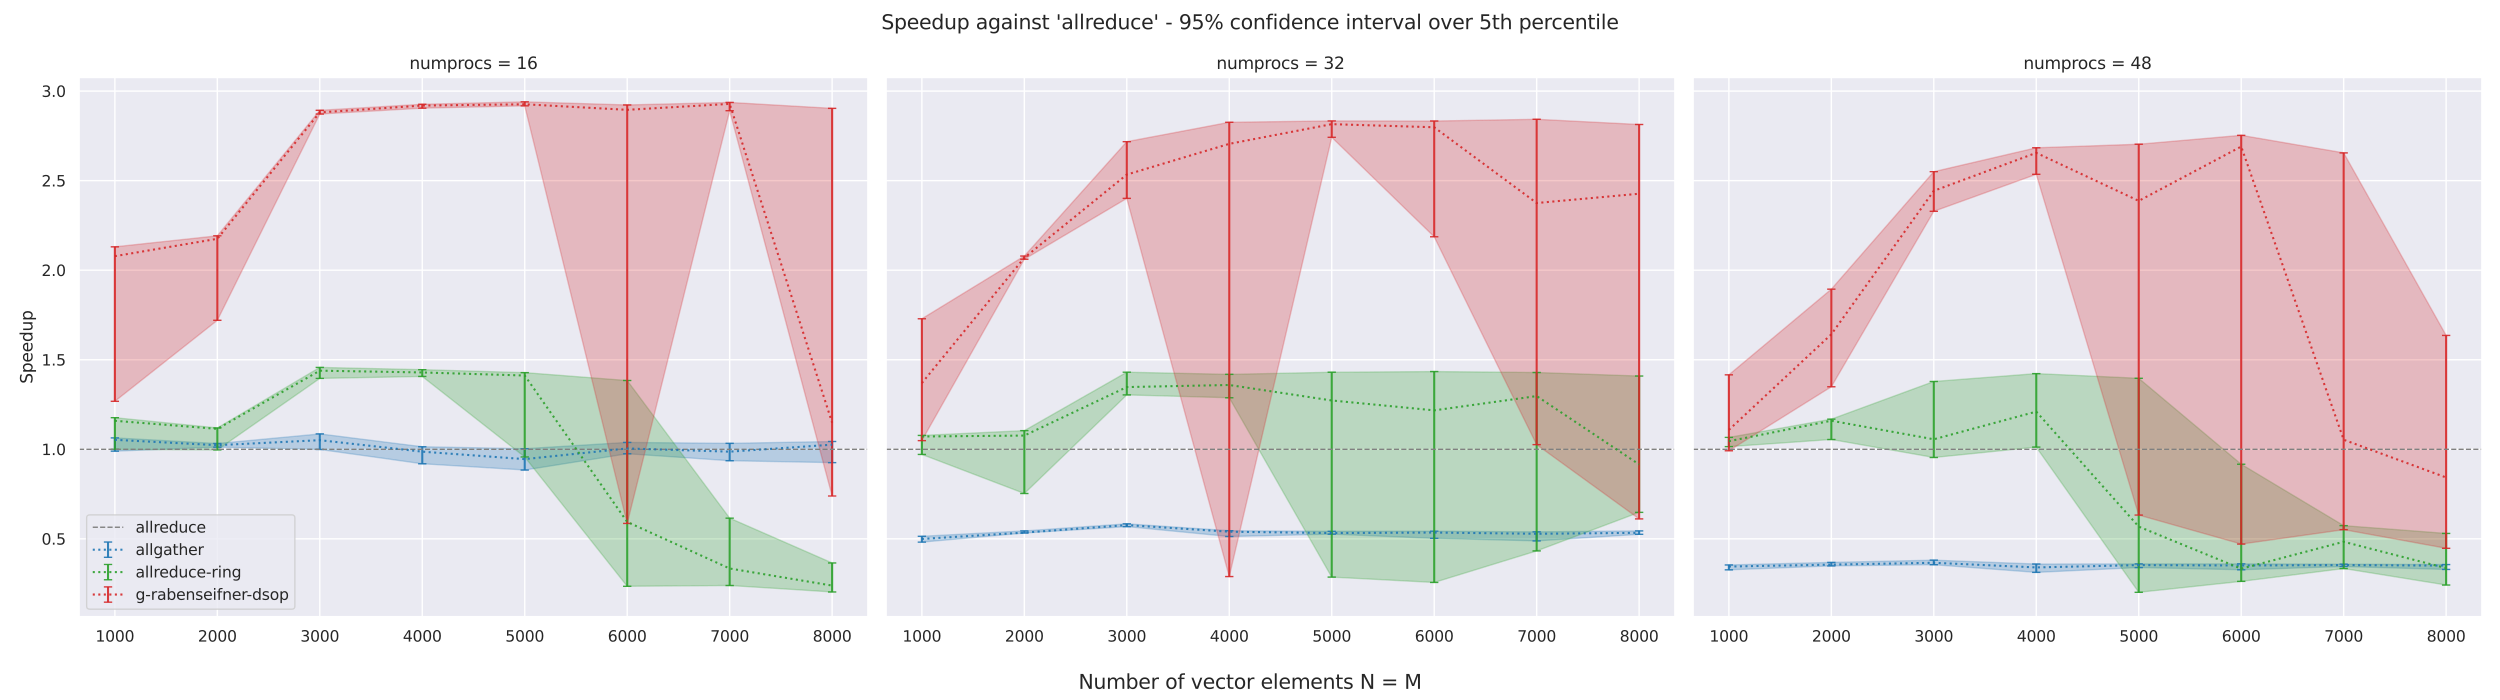 <?xml version="1.0" encoding="utf-8" standalone="no"?>
<!DOCTYPE svg PUBLIC "-//W3C//DTD SVG 1.1//EN"
  "http://www.w3.org/Graphics/SVG/1.1/DTD/svg11.dtd">
<svg xmlns:xlink="http://www.w3.org/1999/xlink" width="1800pt" height="504pt" viewBox="0 0 1800 504" xmlns="http://www.w3.org/2000/svg" version="1.1">
 <defs>
  <style type="text/css">*{stroke-linejoin: round; stroke-linecap: butt}</style>
 </defs>
 <g id="figure_1">
  <g id="patch_1">
   <path d="M 0 504 
L 1800 504 
L 1800 0 
L 0 0 
z
" style="fill: #ffffff"/>
  </g>
  <g id="axes_1">
   <g id="patch_2">
    <path d="M 56.88 444.1 
L 624.96 444.1 
L 624.96 55.68 
L 56.88 55.68 
z
" style="fill: #eaeaf2"/>
   </g>
   <g id="matplotlib.axis_1">
    <g id="xtick_1">
     <g id="line2d_1">
      <path d="M 82.702 444.1 
L 82.702 55.68 
" clip-path="url(#pb6228dab23)" style="fill: none; stroke: #ffffff; stroke-linecap: round"/>
     </g>
     <g id="text_1">
      <!-- 1000 -->
      <g style="fill: #262626" transform="translate(68.704 461.958)scale(0.11 -0.11)">
       <defs>
        <path id="DejaVuSans-31" d="M 794 531 
L 1825 531 
L 1825 4091 
L 703 3866 
L 703 4441 
L 1819 4666 
L 2450 4666 
L 2450 531 
L 3481 531 
L 3481 0 
L 794 0 
L 794 531 
z
" transform="scale(0.016)"/>
        <path id="DejaVuSans-30" d="M 2034 4250 
Q 1547 4250 1301 3770 
Q 1056 3291 1056 2328 
Q 1056 1369 1301 889 
Q 1547 409 2034 409 
Q 2525 409 2770 889 
Q 3016 1369 3016 2328 
Q 3016 3291 2770 3770 
Q 2525 4250 2034 4250 
z
M 2034 4750 
Q 2819 4750 3233 4129 
Q 3647 3509 3647 2328 
Q 3647 1150 3233 529 
Q 2819 -91 2034 -91 
Q 1250 -91 836 529 
Q 422 1150 422 2328 
Q 422 3509 836 4129 
Q 1250 4750 2034 4750 
z
" transform="scale(0.016)"/>
       </defs>
       <use xlink:href="#DejaVuSans-31"/>
       <use xlink:href="#DejaVuSans-30" x="63.623"/>
       <use xlink:href="#DejaVuSans-30" x="127.246"/>
       <use xlink:href="#DejaVuSans-30" x="190.869"/>
      </g>
     </g>
    </g>
    <g id="xtick_2">
     <g id="line2d_2">
      <path d="M 156.478 444.1 
L 156.478 55.68 
" clip-path="url(#pb6228dab23)" style="fill: none; stroke: #ffffff; stroke-linecap: round"/>
     </g>
     <g id="text_2">
      <!-- 2000 -->
      <g style="fill: #262626" transform="translate(142.481 461.958)scale(0.11 -0.11)">
       <defs>
        <path id="DejaVuSans-32" d="M 1228 531 
L 3431 531 
L 3431 0 
L 469 0 
L 469 531 
Q 828 903 1448 1529 
Q 2069 2156 2228 2338 
Q 2531 2678 2651 2914 
Q 2772 3150 2772 3378 
Q 2772 3750 2511 3984 
Q 2250 4219 1831 4219 
Q 1534 4219 1204 4116 
Q 875 4013 500 3803 
L 500 4441 
Q 881 4594 1212 4672 
Q 1544 4750 1819 4750 
Q 2544 4750 2975 4387 
Q 3406 4025 3406 3419 
Q 3406 3131 3298 2873 
Q 3191 2616 2906 2266 
Q 2828 2175 2409 1742 
Q 1991 1309 1228 531 
z
" transform="scale(0.016)"/>
       </defs>
       <use xlink:href="#DejaVuSans-32"/>
       <use xlink:href="#DejaVuSans-30" x="63.623"/>
       <use xlink:href="#DejaVuSans-30" x="127.246"/>
       <use xlink:href="#DejaVuSans-30" x="190.869"/>
      </g>
     </g>
    </g>
    <g id="xtick_3">
     <g id="line2d_3">
      <path d="M 230.255 444.1 
L 230.255 55.68 
" clip-path="url(#pb6228dab23)" style="fill: none; stroke: #ffffff; stroke-linecap: round"/>
     </g>
     <g id="text_3">
      <!-- 3000 -->
      <g style="fill: #262626" transform="translate(216.258 461.958)scale(0.11 -0.11)">
       <defs>
        <path id="DejaVuSans-33" d="M 2597 2516 
Q 3050 2419 3304 2112 
Q 3559 1806 3559 1356 
Q 3559 666 3084 287 
Q 2609 -91 1734 -91 
Q 1441 -91 1130 -33 
Q 819 25 488 141 
L 488 750 
Q 750 597 1062 519 
Q 1375 441 1716 441 
Q 2309 441 2620 675 
Q 2931 909 2931 1356 
Q 2931 1769 2642 2001 
Q 2353 2234 1838 2234 
L 1294 2234 
L 1294 2753 
L 1863 2753 
Q 2328 2753 2575 2939 
Q 2822 3125 2822 3475 
Q 2822 3834 2567 4026 
Q 2313 4219 1838 4219 
Q 1578 4219 1281 4162 
Q 984 4106 628 3988 
L 628 4550 
Q 988 4650 1302 4700 
Q 1616 4750 1894 4750 
Q 2613 4750 3031 4423 
Q 3450 4097 3450 3541 
Q 3450 3153 3228 2886 
Q 3006 2619 2597 2516 
z
" transform="scale(0.016)"/>
       </defs>
       <use xlink:href="#DejaVuSans-33"/>
       <use xlink:href="#DejaVuSans-30" x="63.623"/>
       <use xlink:href="#DejaVuSans-30" x="127.246"/>
       <use xlink:href="#DejaVuSans-30" x="190.869"/>
      </g>
     </g>
    </g>
    <g id="xtick_4">
     <g id="line2d_4">
      <path d="M 304.032 444.1 
L 304.032 55.68 
" clip-path="url(#pb6228dab23)" style="fill: none; stroke: #ffffff; stroke-linecap: round"/>
     </g>
     <g id="text_4">
      <!-- 4000 -->
      <g style="fill: #262626" transform="translate(290.034 461.958)scale(0.11 -0.11)">
       <defs>
        <path id="DejaVuSans-34" d="M 2419 4116 
L 825 1625 
L 2419 1625 
L 2419 4116 
z
M 2253 4666 
L 3047 4666 
L 3047 1625 
L 3713 1625 
L 3713 1100 
L 3047 1100 
L 3047 0 
L 2419 0 
L 2419 1100 
L 313 1100 
L 313 1709 
L 2253 4666 
z
" transform="scale(0.016)"/>
       </defs>
       <use xlink:href="#DejaVuSans-34"/>
       <use xlink:href="#DejaVuSans-30" x="63.623"/>
       <use xlink:href="#DejaVuSans-30" x="127.246"/>
       <use xlink:href="#DejaVuSans-30" x="190.869"/>
      </g>
     </g>
    </g>
    <g id="xtick_5">
     <g id="line2d_5">
      <path d="M 377.808 444.1 
L 377.808 55.68 
" clip-path="url(#pb6228dab23)" style="fill: none; stroke: #ffffff; stroke-linecap: round"/>
     </g>
     <g id="text_5">
      <!-- 5000 -->
      <g style="fill: #262626" transform="translate(363.811 461.958)scale(0.11 -0.11)">
       <defs>
        <path id="DejaVuSans-35" d="M 691 4666 
L 3169 4666 
L 3169 4134 
L 1269 4134 
L 1269 2991 
Q 1406 3038 1543 3061 
Q 1681 3084 1819 3084 
Q 2600 3084 3056 2656 
Q 3513 2228 3513 1497 
Q 3513 744 3044 326 
Q 2575 -91 1722 -91 
Q 1428 -91 1123 -41 
Q 819 9 494 109 
L 494 744 
Q 775 591 1075 516 
Q 1375 441 1709 441 
Q 2250 441 2565 725 
Q 2881 1009 2881 1497 
Q 2881 1984 2565 2268 
Q 2250 2553 1709 2553 
Q 1456 2553 1204 2497 
Q 953 2441 691 2322 
L 691 4666 
z
" transform="scale(0.016)"/>
       </defs>
       <use xlink:href="#DejaVuSans-35"/>
       <use xlink:href="#DejaVuSans-30" x="63.623"/>
       <use xlink:href="#DejaVuSans-30" x="127.246"/>
       <use xlink:href="#DejaVuSans-30" x="190.869"/>
      </g>
     </g>
    </g>
    <g id="xtick_6">
     <g id="line2d_6">
      <path d="M 451.585 444.1 
L 451.585 55.68 
" clip-path="url(#pb6228dab23)" style="fill: none; stroke: #ffffff; stroke-linecap: round"/>
     </g>
     <g id="text_6">
      <!-- 6000 -->
      <g style="fill: #262626" transform="translate(437.587 461.958)scale(0.11 -0.11)">
       <defs>
        <path id="DejaVuSans-36" d="M 2113 2584 
Q 1688 2584 1439 2293 
Q 1191 2003 1191 1497 
Q 1191 994 1439 701 
Q 1688 409 2113 409 
Q 2538 409 2786 701 
Q 3034 994 3034 1497 
Q 3034 2003 2786 2293 
Q 2538 2584 2113 2584 
z
M 3366 4563 
L 3366 3988 
Q 3128 4100 2886 4159 
Q 2644 4219 2406 4219 
Q 1781 4219 1451 3797 
Q 1122 3375 1075 2522 
Q 1259 2794 1537 2939 
Q 1816 3084 2150 3084 
Q 2853 3084 3261 2657 
Q 3669 2231 3669 1497 
Q 3669 778 3244 343 
Q 2819 -91 2113 -91 
Q 1303 -91 875 529 
Q 447 1150 447 2328 
Q 447 3434 972 4092 
Q 1497 4750 2381 4750 
Q 2619 4750 2861 4703 
Q 3103 4656 3366 4563 
z
" transform="scale(0.016)"/>
       </defs>
       <use xlink:href="#DejaVuSans-36"/>
       <use xlink:href="#DejaVuSans-30" x="63.623"/>
       <use xlink:href="#DejaVuSans-30" x="127.246"/>
       <use xlink:href="#DejaVuSans-30" x="190.869"/>
      </g>
     </g>
    </g>
    <g id="xtick_7">
     <g id="line2d_7">
      <path d="M 525.362 444.1 
L 525.362 55.68 
" clip-path="url(#pb6228dab23)" style="fill: none; stroke: #ffffff; stroke-linecap: round"/>
     </g>
     <g id="text_7">
      <!-- 7000 -->
      <g style="fill: #262626" transform="translate(511.364 461.958)scale(0.11 -0.11)">
       <defs>
        <path id="DejaVuSans-37" d="M 525 4666 
L 3525 4666 
L 3525 4397 
L 1831 0 
L 1172 0 
L 2766 4134 
L 525 4134 
L 525 4666 
z
" transform="scale(0.016)"/>
       </defs>
       <use xlink:href="#DejaVuSans-37"/>
       <use xlink:href="#DejaVuSans-30" x="63.623"/>
       <use xlink:href="#DejaVuSans-30" x="127.246"/>
       <use xlink:href="#DejaVuSans-30" x="190.869"/>
      </g>
     </g>
    </g>
    <g id="xtick_8">
     <g id="line2d_8">
      <path d="M 599.138 444.1 
L 599.138 55.68 
" clip-path="url(#pb6228dab23)" style="fill: none; stroke: #ffffff; stroke-linecap: round"/>
     </g>
     <g id="text_8">
      <!-- 8000 -->
      <g style="fill: #262626" transform="translate(585.141 461.958)scale(0.11 -0.11)">
       <defs>
        <path id="DejaVuSans-38" d="M 2034 2216 
Q 1584 2216 1326 1975 
Q 1069 1734 1069 1313 
Q 1069 891 1326 650 
Q 1584 409 2034 409 
Q 2484 409 2743 651 
Q 3003 894 3003 1313 
Q 3003 1734 2745 1975 
Q 2488 2216 2034 2216 
z
M 1403 2484 
Q 997 2584 770 2862 
Q 544 3141 544 3541 
Q 544 4100 942 4425 
Q 1341 4750 2034 4750 
Q 2731 4750 3128 4425 
Q 3525 4100 3525 3541 
Q 3525 3141 3298 2862 
Q 3072 2584 2669 2484 
Q 3125 2378 3379 2068 
Q 3634 1759 3634 1313 
Q 3634 634 3220 271 
Q 2806 -91 2034 -91 
Q 1263 -91 848 271 
Q 434 634 434 1313 
Q 434 1759 690 2068 
Q 947 2378 1403 2484 
z
M 1172 3481 
Q 1172 3119 1398 2916 
Q 1625 2713 2034 2713 
Q 2441 2713 2670 2916 
Q 2900 3119 2900 3481 
Q 2900 3844 2670 4047 
Q 2441 4250 2034 4250 
Q 1625 4250 1398 4047 
Q 1172 3844 1172 3481 
z
" transform="scale(0.016)"/>
       </defs>
       <use xlink:href="#DejaVuSans-38"/>
       <use xlink:href="#DejaVuSans-30" x="63.623"/>
       <use xlink:href="#DejaVuSans-30" x="127.246"/>
       <use xlink:href="#DejaVuSans-30" x="190.869"/>
      </g>
     </g>
    </g>
   </g>
   <g id="matplotlib.axis_2">
    <g id="ytick_1">
     <g id="line2d_9">
      <path d="M 56.88 387.964 
L 624.96 387.964 
" clip-path="url(#pb6228dab23)" style="fill: none; stroke: #ffffff; stroke-linecap: round"/>
     </g>
     <g id="text_9">
      <!-- 0.5 -->
      <g style="fill: #262626" transform="translate(29.887 392.143)scale(0.11 -0.11)">
       <defs>
        <path id="DejaVuSans-2e" d="M 684 794 
L 1344 794 
L 1344 0 
L 684 0 
L 684 794 
z
" transform="scale(0.016)"/>
       </defs>
       <use xlink:href="#DejaVuSans-30"/>
       <use xlink:href="#DejaVuSans-2e" x="63.623"/>
       <use xlink:href="#DejaVuSans-35" x="95.41"/>
      </g>
     </g>
    </g>
    <g id="ytick_2">
     <g id="line2d_10">
      <path d="M 56.88 323.489 
L 624.96 323.489 
" clip-path="url(#pb6228dab23)" style="fill: none; stroke: #ffffff; stroke-linecap: round"/>
     </g>
     <g id="text_10">
      <!-- 1.0 -->
      <g style="fill: #262626" transform="translate(29.887 327.668)scale(0.11 -0.11)">
       <use xlink:href="#DejaVuSans-31"/>
       <use xlink:href="#DejaVuSans-2e" x="63.623"/>
       <use xlink:href="#DejaVuSans-30" x="95.41"/>
      </g>
     </g>
    </g>
    <g id="ytick_3">
     <g id="line2d_11">
      <path d="M 56.88 259.015 
L 624.96 259.015 
" clip-path="url(#pb6228dab23)" style="fill: none; stroke: #ffffff; stroke-linecap: round"/>
     </g>
     <g id="text_11">
      <!-- 1.5 -->
      <g style="fill: #262626" transform="translate(29.887 263.194)scale(0.11 -0.11)">
       <use xlink:href="#DejaVuSans-31"/>
       <use xlink:href="#DejaVuSans-2e" x="63.623"/>
       <use xlink:href="#DejaVuSans-35" x="95.41"/>
      </g>
     </g>
    </g>
    <g id="ytick_4">
     <g id="line2d_12">
      <path d="M 56.88 194.54 
L 624.96 194.54 
" clip-path="url(#pb6228dab23)" style="fill: none; stroke: #ffffff; stroke-linecap: round"/>
     </g>
     <g id="text_12">
      <!-- 2.0 -->
      <g style="fill: #262626" transform="translate(29.887 198.72)scale(0.11 -0.11)">
       <use xlink:href="#DejaVuSans-32"/>
       <use xlink:href="#DejaVuSans-2e" x="63.623"/>
       <use xlink:href="#DejaVuSans-30" x="95.41"/>
      </g>
     </g>
    </g>
    <g id="ytick_5">
     <g id="line2d_13">
      <path d="M 56.88 130.066 
L 624.96 130.066 
" clip-path="url(#pb6228dab23)" style="fill: none; stroke: #ffffff; stroke-linecap: round"/>
     </g>
     <g id="text_13">
      <!-- 2.5 -->
      <g style="fill: #262626" transform="translate(29.887 134.245)scale(0.11 -0.11)">
       <use xlink:href="#DejaVuSans-32"/>
       <use xlink:href="#DejaVuSans-2e" x="63.623"/>
       <use xlink:href="#DejaVuSans-35" x="95.41"/>
      </g>
     </g>
    </g>
    <g id="ytick_6">
     <g id="line2d_14">
      <path d="M 56.88 65.591 
L 624.96 65.591 
" clip-path="url(#pb6228dab23)" style="fill: none; stroke: #ffffff; stroke-linecap: round"/>
     </g>
     <g id="text_14">
      <!-- 3.0 -->
      <g style="fill: #262626" transform="translate(29.887 69.771)scale(0.11 -0.11)">
       <use xlink:href="#DejaVuSans-33"/>
       <use xlink:href="#DejaVuSans-2e" x="63.623"/>
       <use xlink:href="#DejaVuSans-30" x="95.41"/>
      </g>
     </g>
    </g>
    <g id="text_15">
     <!-- Speedup -->
     <g style="fill: #262626" transform="translate(23.391 276.312)rotate(-90)scale(0.12 -0.12)">
      <defs>
       <path id="DejaVuSans-53" d="M 3425 4513 
L 3425 3897 
Q 3066 4069 2747 4153 
Q 2428 4238 2131 4238 
Q 1616 4238 1336 4038 
Q 1056 3838 1056 3469 
Q 1056 3159 1242 3001 
Q 1428 2844 1947 2747 
L 2328 2669 
Q 3034 2534 3370 2195 
Q 3706 1856 3706 1288 
Q 3706 609 3251 259 
Q 2797 -91 1919 -91 
Q 1588 -91 1214 -16 
Q 841 59 441 206 
L 441 856 
Q 825 641 1194 531 
Q 1563 422 1919 422 
Q 2459 422 2753 634 
Q 3047 847 3047 1241 
Q 3047 1584 2836 1778 
Q 2625 1972 2144 2069 
L 1759 2144 
Q 1053 2284 737 2584 
Q 422 2884 422 3419 
Q 422 4038 858 4394 
Q 1294 4750 2059 4750 
Q 2388 4750 2728 4690 
Q 3069 4631 3425 4513 
z
" transform="scale(0.016)"/>
       <path id="DejaVuSans-70" d="M 1159 525 
L 1159 -1331 
L 581 -1331 
L 581 3500 
L 1159 3500 
L 1159 2969 
Q 1341 3281 1617 3432 
Q 1894 3584 2278 3584 
Q 2916 3584 3314 3078 
Q 3713 2572 3713 1747 
Q 3713 922 3314 415 
Q 2916 -91 2278 -91 
Q 1894 -91 1617 61 
Q 1341 213 1159 525 
z
M 3116 1747 
Q 3116 2381 2855 2742 
Q 2594 3103 2138 3103 
Q 1681 3103 1420 2742 
Q 1159 2381 1159 1747 
Q 1159 1113 1420 752 
Q 1681 391 2138 391 
Q 2594 391 2855 752 
Q 3116 1113 3116 1747 
z
" transform="scale(0.016)"/>
       <path id="DejaVuSans-65" d="M 3597 1894 
L 3597 1613 
L 953 1613 
Q 991 1019 1311 708 
Q 1631 397 2203 397 
Q 2534 397 2845 478 
Q 3156 559 3463 722 
L 3463 178 
Q 3153 47 2828 -22 
Q 2503 -91 2169 -91 
Q 1331 -91 842 396 
Q 353 884 353 1716 
Q 353 2575 817 3079 
Q 1281 3584 2069 3584 
Q 2775 3584 3186 3129 
Q 3597 2675 3597 1894 
z
M 3022 2063 
Q 3016 2534 2758 2815 
Q 2500 3097 2075 3097 
Q 1594 3097 1305 2825 
Q 1016 2553 972 2059 
L 3022 2063 
z
" transform="scale(0.016)"/>
       <path id="DejaVuSans-64" d="M 2906 2969 
L 2906 4863 
L 3481 4863 
L 3481 0 
L 2906 0 
L 2906 525 
Q 2725 213 2448 61 
Q 2172 -91 1784 -91 
Q 1150 -91 751 415 
Q 353 922 353 1747 
Q 353 2572 751 3078 
Q 1150 3584 1784 3584 
Q 2172 3584 2448 3432 
Q 2725 3281 2906 2969 
z
M 947 1747 
Q 947 1113 1208 752 
Q 1469 391 1925 391 
Q 2381 391 2643 752 
Q 2906 1113 2906 1747 
Q 2906 2381 2643 2742 
Q 2381 3103 1925 3103 
Q 1469 3103 1208 2742 
Q 947 2381 947 1747 
z
" transform="scale(0.016)"/>
       <path id="DejaVuSans-75" d="M 544 1381 
L 544 3500 
L 1119 3500 
L 1119 1403 
Q 1119 906 1312 657 
Q 1506 409 1894 409 
Q 2359 409 2629 706 
Q 2900 1003 2900 1516 
L 2900 3500 
L 3475 3500 
L 3475 0 
L 2900 0 
L 2900 538 
Q 2691 219 2414 64 
Q 2138 -91 1772 -91 
Q 1169 -91 856 284 
Q 544 659 544 1381 
z
M 1991 3584 
L 1991 3584 
z
" transform="scale(0.016)"/>
      </defs>
      <use xlink:href="#DejaVuSans-53"/>
      <use xlink:href="#DejaVuSans-70" x="63.477"/>
      <use xlink:href="#DejaVuSans-65" x="126.953"/>
      <use xlink:href="#DejaVuSans-65" x="188.477"/>
      <use xlink:href="#DejaVuSans-64" x="250"/>
      <use xlink:href="#DejaVuSans-75" x="313.477"/>
      <use xlink:href="#DejaVuSans-70" x="376.855"/>
     </g>
    </g>
   </g>
   <g id="PolyCollection_1">
    <defs>
     <path id="m5e45bc8aa5" d="M 82.702 -188.725 
L 82.702 -179.151 
L 156.478 -182.051 
L 230.255 -180.391 
L 304.032 -170.086 
L 377.808 -165.591 
L 451.585 -177.288 
L 525.362 -172.281 
L 599.138 -170.921 
L 599.138 -186.102 
L 599.138 -186.102 
L 525.362 -184.783 
L 451.585 -185.464 
L 377.808 -180.945 
L 304.032 -182.343 
L 230.255 -191.573 
L 156.478 -184.674 
L 82.702 -188.725 
z
" style="stroke: #1f77b4; stroke-opacity: 0.25"/>
    </defs>
    <g clip-path="url(#pb6228dab23)">
     <use xlink:href="#m5e45bc8aa5" x="0" y="504" style="fill: #1f77b4; fill-opacity: 0.25; stroke: #1f77b4; stroke-opacity: 0.25"/>
    </g>
   </g>
   <g id="PolyCollection_2">
    <defs>
     <path id="m55808894b5" d="M 82.702 -203.263 
L 82.702 -180.456 
L 156.478 -180.063 
L 230.255 -231.549 
L 304.032 -232.947 
L 377.808 -174.992 
L 451.585 -81.883 
L 525.362 -82.435 
L 599.138 -77.789 
L 599.138 -98.661 
L 599.138 -98.661 
L 525.362 -130.927 
L 451.585 -230.019 
L 377.808 -235.689 
L 304.032 -237.827 
L 230.255 -239.466 
L 156.478 -195.876 
L 82.702 -203.263 
z
" style="stroke: #2ca02c; stroke-opacity: 0.25"/>
    </defs>
    <g clip-path="url(#pb6228dab23)">
     <use xlink:href="#m55808894b5" x="0" y="504" style="fill: #2ca02c; fill-opacity: 0.25; stroke: #2ca02c; stroke-opacity: 0.25"/>
    </g>
   </g>
   <g id="PolyCollection_3">
    <defs>
     <path id="m79ed720016" d="M 82.702 -326.292 
L 82.702 -215.084 
L 156.478 -273.387 
L 230.255 -421.895 
L 304.032 -426.119 
L 377.808 -427.794 
L 451.585 -127.135 
L 525.362 -424.283 
L 599.138 -146.882 
L 599.138 -425.976 
L 599.138 -425.976 
L 525.362 -430.243 
L 451.585 -428.426 
L 377.808 -430.665 
L 304.032 -428.921 
L 230.255 -424.579 
L 156.478 -334.226 
L 82.702 -326.292 
z
" style="stroke: #d62728; stroke-opacity: 0.25"/>
    </defs>
    <g clip-path="url(#pb6228dab23)">
     <use xlink:href="#m79ed720016" x="0" y="504" style="fill: #d62728; fill-opacity: 0.25; stroke: #d62728; stroke-opacity: 0.25"/>
    </g>
   </g>
   <g id="LineCollection_1">
    <path d="M 82.702 324.849 
L 82.702 315.275 
" clip-path="url(#pb6228dab23)" style="fill: none; stroke: #1f77b4; stroke-opacity: 0.9; stroke-width: 1.5"/>
    <path d="M 156.478 321.949 
L 156.478 319.326 
" clip-path="url(#pb6228dab23)" style="fill: none; stroke: #1f77b4; stroke-opacity: 0.9; stroke-width: 1.5"/>
    <path d="M 230.255 323.609 
L 230.255 312.427 
" clip-path="url(#pb6228dab23)" style="fill: none; stroke: #1f77b4; stroke-opacity: 0.9; stroke-width: 1.5"/>
    <path d="M 304.032 333.914 
L 304.032 321.657 
" clip-path="url(#pb6228dab23)" style="fill: none; stroke: #1f77b4; stroke-opacity: 0.9; stroke-width: 1.5"/>
    <path d="M 377.808 338.409 
L 377.808 323.055 
" clip-path="url(#pb6228dab23)" style="fill: none; stroke: #1f77b4; stroke-opacity: 0.9; stroke-width: 1.5"/>
    <path d="M 451.585 326.712 
L 451.585 318.536 
" clip-path="url(#pb6228dab23)" style="fill: none; stroke: #1f77b4; stroke-opacity: 0.9; stroke-width: 1.5"/>
    <path d="M 525.362 331.719 
L 525.362 319.217 
" clip-path="url(#pb6228dab23)" style="fill: none; stroke: #1f77b4; stroke-opacity: 0.9; stroke-width: 1.5"/>
    <path d="M 599.138 333.079 
L 599.138 317.898 
" clip-path="url(#pb6228dab23)" style="fill: none; stroke: #1f77b4; stroke-opacity: 0.9; stroke-width: 1.5"/>
   </g>
   <g id="line2d_15">
    <defs>
     <path id="mc279fee6ee" d="M 3 0 
L -3 -0 
" style="stroke: #1f77b4; stroke-opacity: 0.9"/>
    </defs>
    <g clip-path="url(#pb6228dab23)">
     <use xlink:href="#mc279fee6ee" x="82.702" y="324.849" style="fill: #1f77b4; fill-opacity: 0.9; stroke: #1f77b4; stroke-opacity: 0.9"/>
     <use xlink:href="#mc279fee6ee" x="156.478" y="321.949" style="fill: #1f77b4; fill-opacity: 0.9; stroke: #1f77b4; stroke-opacity: 0.9"/>
     <use xlink:href="#mc279fee6ee" x="230.255" y="323.609" style="fill: #1f77b4; fill-opacity: 0.9; stroke: #1f77b4; stroke-opacity: 0.9"/>
     <use xlink:href="#mc279fee6ee" x="304.032" y="333.914" style="fill: #1f77b4; fill-opacity: 0.9; stroke: #1f77b4; stroke-opacity: 0.9"/>
     <use xlink:href="#mc279fee6ee" x="377.808" y="338.409" style="fill: #1f77b4; fill-opacity: 0.9; stroke: #1f77b4; stroke-opacity: 0.9"/>
     <use xlink:href="#mc279fee6ee" x="451.585" y="326.712" style="fill: #1f77b4; fill-opacity: 0.9; stroke: #1f77b4; stroke-opacity: 0.9"/>
     <use xlink:href="#mc279fee6ee" x="525.362" y="331.719" style="fill: #1f77b4; fill-opacity: 0.9; stroke: #1f77b4; stroke-opacity: 0.9"/>
     <use xlink:href="#mc279fee6ee" x="599.138" y="333.079" style="fill: #1f77b4; fill-opacity: 0.9; stroke: #1f77b4; stroke-opacity: 0.9"/>
    </g>
   </g>
   <g id="line2d_16">
    <g clip-path="url(#pb6228dab23)">
     <use xlink:href="#mc279fee6ee" x="82.702" y="315.275" style="fill: #1f77b4; fill-opacity: 0.9; stroke: #1f77b4; stroke-opacity: 0.9"/>
     <use xlink:href="#mc279fee6ee" x="156.478" y="319.326" style="fill: #1f77b4; fill-opacity: 0.9; stroke: #1f77b4; stroke-opacity: 0.9"/>
     <use xlink:href="#mc279fee6ee" x="230.255" y="312.427" style="fill: #1f77b4; fill-opacity: 0.9; stroke: #1f77b4; stroke-opacity: 0.9"/>
     <use xlink:href="#mc279fee6ee" x="304.032" y="321.657" style="fill: #1f77b4; fill-opacity: 0.9; stroke: #1f77b4; stroke-opacity: 0.9"/>
     <use xlink:href="#mc279fee6ee" x="377.808" y="323.055" style="fill: #1f77b4; fill-opacity: 0.9; stroke: #1f77b4; stroke-opacity: 0.9"/>
     <use xlink:href="#mc279fee6ee" x="451.585" y="318.536" style="fill: #1f77b4; fill-opacity: 0.9; stroke: #1f77b4; stroke-opacity: 0.9"/>
     <use xlink:href="#mc279fee6ee" x="525.362" y="319.217" style="fill: #1f77b4; fill-opacity: 0.9; stroke: #1f77b4; stroke-opacity: 0.9"/>
     <use xlink:href="#mc279fee6ee" x="599.138" y="317.898" style="fill: #1f77b4; fill-opacity: 0.9; stroke: #1f77b4; stroke-opacity: 0.9"/>
    </g>
   </g>
   <g id="LineCollection_2">
    <path d="M 82.702 323.544 
L 82.702 300.737 
" clip-path="url(#pb6228dab23)" style="fill: none; stroke: #2ca02c; stroke-opacity: 0.9; stroke-width: 1.5"/>
    <path d="M 156.478 323.937 
L 156.478 308.124 
" clip-path="url(#pb6228dab23)" style="fill: none; stroke: #2ca02c; stroke-opacity: 0.9; stroke-width: 1.5"/>
    <path d="M 230.255 272.451 
L 230.255 264.534 
" clip-path="url(#pb6228dab23)" style="fill: none; stroke: #2ca02c; stroke-opacity: 0.9; stroke-width: 1.5"/>
    <path d="M 304.032 271.053 
L 304.032 266.173 
" clip-path="url(#pb6228dab23)" style="fill: none; stroke: #2ca02c; stroke-opacity: 0.9; stroke-width: 1.5"/>
    <path d="M 377.808 329.008 
L 377.808 268.311 
" clip-path="url(#pb6228dab23)" style="fill: none; stroke: #2ca02c; stroke-opacity: 0.9; stroke-width: 1.5"/>
    <path d="M 451.585 422.117 
L 451.585 273.981 
" clip-path="url(#pb6228dab23)" style="fill: none; stroke: #2ca02c; stroke-opacity: 0.9; stroke-width: 1.5"/>
    <path d="M 525.362 421.565 
L 525.362 373.073 
" clip-path="url(#pb6228dab23)" style="fill: none; stroke: #2ca02c; stroke-opacity: 0.9; stroke-width: 1.5"/>
    <path d="M 599.138 426.211 
L 599.138 405.339 
" clip-path="url(#pb6228dab23)" style="fill: none; stroke: #2ca02c; stroke-opacity: 0.9; stroke-width: 1.5"/>
   </g>
   <g id="line2d_17">
    <defs>
     <path id="m7370e078f1" d="M 3 0 
L -3 -0 
" style="stroke: #2ca02c; stroke-opacity: 0.9"/>
    </defs>
    <g clip-path="url(#pb6228dab23)">
     <use xlink:href="#m7370e078f1" x="82.702" y="323.544" style="fill: #2ca02c; fill-opacity: 0.9; stroke: #2ca02c; stroke-opacity: 0.9"/>
     <use xlink:href="#m7370e078f1" x="156.478" y="323.937" style="fill: #2ca02c; fill-opacity: 0.9; stroke: #2ca02c; stroke-opacity: 0.9"/>
     <use xlink:href="#m7370e078f1" x="230.255" y="272.451" style="fill: #2ca02c; fill-opacity: 0.9; stroke: #2ca02c; stroke-opacity: 0.9"/>
     <use xlink:href="#m7370e078f1" x="304.032" y="271.053" style="fill: #2ca02c; fill-opacity: 0.9; stroke: #2ca02c; stroke-opacity: 0.9"/>
     <use xlink:href="#m7370e078f1" x="377.808" y="329.008" style="fill: #2ca02c; fill-opacity: 0.9; stroke: #2ca02c; stroke-opacity: 0.9"/>
     <use xlink:href="#m7370e078f1" x="451.585" y="422.117" style="fill: #2ca02c; fill-opacity: 0.9; stroke: #2ca02c; stroke-opacity: 0.9"/>
     <use xlink:href="#m7370e078f1" x="525.362" y="421.565" style="fill: #2ca02c; fill-opacity: 0.9; stroke: #2ca02c; stroke-opacity: 0.9"/>
     <use xlink:href="#m7370e078f1" x="599.138" y="426.211" style="fill: #2ca02c; fill-opacity: 0.9; stroke: #2ca02c; stroke-opacity: 0.9"/>
    </g>
   </g>
   <g id="line2d_18">
    <g clip-path="url(#pb6228dab23)">
     <use xlink:href="#m7370e078f1" x="82.702" y="300.737" style="fill: #2ca02c; fill-opacity: 0.9; stroke: #2ca02c; stroke-opacity: 0.9"/>
     <use xlink:href="#m7370e078f1" x="156.478" y="308.124" style="fill: #2ca02c; fill-opacity: 0.9; stroke: #2ca02c; stroke-opacity: 0.9"/>
     <use xlink:href="#m7370e078f1" x="230.255" y="264.534" style="fill: #2ca02c; fill-opacity: 0.9; stroke: #2ca02c; stroke-opacity: 0.9"/>
     <use xlink:href="#m7370e078f1" x="304.032" y="266.173" style="fill: #2ca02c; fill-opacity: 0.9; stroke: #2ca02c; stroke-opacity: 0.9"/>
     <use xlink:href="#m7370e078f1" x="377.808" y="268.311" style="fill: #2ca02c; fill-opacity: 0.9; stroke: #2ca02c; stroke-opacity: 0.9"/>
     <use xlink:href="#m7370e078f1" x="451.585" y="273.981" style="fill: #2ca02c; fill-opacity: 0.9; stroke: #2ca02c; stroke-opacity: 0.9"/>
     <use xlink:href="#m7370e078f1" x="525.362" y="373.073" style="fill: #2ca02c; fill-opacity: 0.9; stroke: #2ca02c; stroke-opacity: 0.9"/>
     <use xlink:href="#m7370e078f1" x="599.138" y="405.339" style="fill: #2ca02c; fill-opacity: 0.9; stroke: #2ca02c; stroke-opacity: 0.9"/>
    </g>
   </g>
   <g id="LineCollection_3">
    <path d="M 82.702 288.916 
L 82.702 177.708 
" clip-path="url(#pb6228dab23)" style="fill: none; stroke: #d62728; stroke-opacity: 0.9; stroke-width: 1.5"/>
    <path d="M 156.478 230.613 
L 156.478 169.774 
" clip-path="url(#pb6228dab23)" style="fill: none; stroke: #d62728; stroke-opacity: 0.9; stroke-width: 1.5"/>
    <path d="M 230.255 82.105 
L 230.255 79.421 
" clip-path="url(#pb6228dab23)" style="fill: none; stroke: #d62728; stroke-opacity: 0.9; stroke-width: 1.5"/>
    <path d="M 304.032 77.881 
L 304.032 75.079 
" clip-path="url(#pb6228dab23)" style="fill: none; stroke: #d62728; stroke-opacity: 0.9; stroke-width: 1.5"/>
    <path d="M 377.808 76.206 
L 377.808 73.335 
" clip-path="url(#pb6228dab23)" style="fill: none; stroke: #d62728; stroke-opacity: 0.9; stroke-width: 1.5"/>
    <path d="M 451.585 376.865 
L 451.585 75.574 
" clip-path="url(#pb6228dab23)" style="fill: none; stroke: #d62728; stroke-opacity: 0.9; stroke-width: 1.5"/>
    <path d="M 525.362 79.717 
L 525.362 73.757 
" clip-path="url(#pb6228dab23)" style="fill: none; stroke: #d62728; stroke-opacity: 0.9; stroke-width: 1.5"/>
    <path d="M 599.138 357.118 
L 599.138 78.024 
" clip-path="url(#pb6228dab23)" style="fill: none; stroke: #d62728; stroke-opacity: 0.9; stroke-width: 1.5"/>
   </g>
   <g id="line2d_19">
    <defs>
     <path id="m31b480c3bb" d="M 3 0 
L -3 -0 
" style="stroke: #d62728; stroke-opacity: 0.9"/>
    </defs>
    <g clip-path="url(#pb6228dab23)">
     <use xlink:href="#m31b480c3bb" x="82.702" y="288.916" style="fill: #d62728; fill-opacity: 0.9; stroke: #d62728; stroke-opacity: 0.9"/>
     <use xlink:href="#m31b480c3bb" x="156.478" y="230.613" style="fill: #d62728; fill-opacity: 0.9; stroke: #d62728; stroke-opacity: 0.9"/>
     <use xlink:href="#m31b480c3bb" x="230.255" y="82.105" style="fill: #d62728; fill-opacity: 0.9; stroke: #d62728; stroke-opacity: 0.9"/>
     <use xlink:href="#m31b480c3bb" x="304.032" y="77.881" style="fill: #d62728; fill-opacity: 0.9; stroke: #d62728; stroke-opacity: 0.9"/>
     <use xlink:href="#m31b480c3bb" x="377.808" y="76.206" style="fill: #d62728; fill-opacity: 0.9; stroke: #d62728; stroke-opacity: 0.9"/>
     <use xlink:href="#m31b480c3bb" x="451.585" y="376.865" style="fill: #d62728; fill-opacity: 0.9; stroke: #d62728; stroke-opacity: 0.9"/>
     <use xlink:href="#m31b480c3bb" x="525.362" y="79.717" style="fill: #d62728; fill-opacity: 0.9; stroke: #d62728; stroke-opacity: 0.9"/>
     <use xlink:href="#m31b480c3bb" x="599.138" y="357.118" style="fill: #d62728; fill-opacity: 0.9; stroke: #d62728; stroke-opacity: 0.9"/>
    </g>
   </g>
   <g id="line2d_20">
    <g clip-path="url(#pb6228dab23)">
     <use xlink:href="#m31b480c3bb" x="82.702" y="177.708" style="fill: #d62728; fill-opacity: 0.9; stroke: #d62728; stroke-opacity: 0.9"/>
     <use xlink:href="#m31b480c3bb" x="156.478" y="169.774" style="fill: #d62728; fill-opacity: 0.9; stroke: #d62728; stroke-opacity: 0.9"/>
     <use xlink:href="#m31b480c3bb" x="230.255" y="79.421" style="fill: #d62728; fill-opacity: 0.9; stroke: #d62728; stroke-opacity: 0.9"/>
     <use xlink:href="#m31b480c3bb" x="304.032" y="75.079" style="fill: #d62728; fill-opacity: 0.9; stroke: #d62728; stroke-opacity: 0.9"/>
     <use xlink:href="#m31b480c3bb" x="377.808" y="73.335" style="fill: #d62728; fill-opacity: 0.9; stroke: #d62728; stroke-opacity: 0.9"/>
     <use xlink:href="#m31b480c3bb" x="451.585" y="75.574" style="fill: #d62728; fill-opacity: 0.9; stroke: #d62728; stroke-opacity: 0.9"/>
     <use xlink:href="#m31b480c3bb" x="525.362" y="73.757" style="fill: #d62728; fill-opacity: 0.9; stroke: #d62728; stroke-opacity: 0.9"/>
     <use xlink:href="#m31b480c3bb" x="599.138" y="78.024" style="fill: #d62728; fill-opacity: 0.9; stroke: #d62728; stroke-opacity: 0.9"/>
    </g>
   </g>
   <g id="line2d_21">
    <path d="M 56.88 323.489 
L 624.96 323.489 
" clip-path="url(#pb6228dab23)" style="fill: none; stroke-dasharray: 3.7,1.6; stroke-dashoffset: 0; stroke: #808080"/>
   </g>
   <g id="line2d_22">
    <path d="M 82.702 316.667 
L 156.478 320.535 
L 230.255 316.929 
L 304.032 325.192 
L 377.808 330.57 
L 451.585 322.89 
L 525.362 325.201 
L 599.138 320.169 
" clip-path="url(#pb6228dab23)" style="fill: none; stroke-dasharray: 1.5,2.475; stroke-dashoffset: 0; stroke: #1f77b4; stroke-opacity: 0.9; stroke-width: 1.5"/>
   </g>
   <g id="line2d_23">
    <path d="M 82.702 302.967 
L 156.478 308.785 
L 230.255 266.881 
L 304.032 268.165 
L 377.808 270.374 
L 451.585 375.797 
L 525.362 409.317 
L 599.138 421.615 
" clip-path="url(#pb6228dab23)" style="fill: none; stroke-dasharray: 1.5,2.475; stroke-dashoffset: 0; stroke: #2ca02c; stroke-opacity: 0.9; stroke-width: 1.5"/>
   </g>
   <g id="line2d_24">
    <path d="M 82.702 184.439 
L 156.478 171.941 
L 230.255 80.938 
L 304.032 76.002 
L 377.808 75.07 
L 451.585 79.08 
L 525.362 74.799 
L 599.138 304.369 
" clip-path="url(#pb6228dab23)" style="fill: none; stroke-dasharray: 1.5,2.475; stroke-dashoffset: 0; stroke: #d62728; stroke-opacity: 0.9; stroke-width: 1.5"/>
   </g>
   <g id="patch_3">
    <path d="M 56.88 444.1 
L 56.88 55.68 
" style="fill: none; stroke: #ffffff; stroke-width: 1.25; stroke-linejoin: miter; stroke-linecap: square"/>
   </g>
   <g id="patch_4">
    <path d="M 624.96 444.1 
L 624.96 55.68 
" style="fill: none; stroke: #ffffff; stroke-width: 1.25; stroke-linejoin: miter; stroke-linecap: square"/>
   </g>
   <g id="patch_5">
    <path d="M 56.88 444.1 
L 624.96 444.1 
" style="fill: none; stroke: #ffffff; stroke-width: 1.25; stroke-linejoin: miter; stroke-linecap: square"/>
   </g>
   <g id="patch_6">
    <path d="M 56.88 55.68 
L 624.96 55.68 
" style="fill: none; stroke: #ffffff; stroke-width: 1.25; stroke-linejoin: miter; stroke-linecap: square"/>
   </g>
   <g id="text_16">
    <!-- numprocs = 16 -->
    <g style="fill: #262626" transform="translate(294.757 49.68)scale(0.12 -0.12)">
     <defs>
      <path id="DejaVuSans-6e" d="M 3513 2113 
L 3513 0 
L 2938 0 
L 2938 2094 
Q 2938 2591 2744 2837 
Q 2550 3084 2163 3084 
Q 1697 3084 1428 2787 
Q 1159 2491 1159 1978 
L 1159 0 
L 581 0 
L 581 3500 
L 1159 3500 
L 1159 2956 
Q 1366 3272 1645 3428 
Q 1925 3584 2291 3584 
Q 2894 3584 3203 3211 
Q 3513 2838 3513 2113 
z
" transform="scale(0.016)"/>
      <path id="DejaVuSans-6d" d="M 3328 2828 
Q 3544 3216 3844 3400 
Q 4144 3584 4550 3584 
Q 5097 3584 5394 3201 
Q 5691 2819 5691 2113 
L 5691 0 
L 5113 0 
L 5113 2094 
Q 5113 2597 4934 2840 
Q 4756 3084 4391 3084 
Q 3944 3084 3684 2787 
Q 3425 2491 3425 1978 
L 3425 0 
L 2847 0 
L 2847 2094 
Q 2847 2600 2669 2842 
Q 2491 3084 2119 3084 
Q 1678 3084 1418 2786 
Q 1159 2488 1159 1978 
L 1159 0 
L 581 0 
L 581 3500 
L 1159 3500 
L 1159 2956 
Q 1356 3278 1631 3431 
Q 1906 3584 2284 3584 
Q 2666 3584 2933 3390 
Q 3200 3197 3328 2828 
z
" transform="scale(0.016)"/>
      <path id="DejaVuSans-72" d="M 2631 2963 
Q 2534 3019 2420 3045 
Q 2306 3072 2169 3072 
Q 1681 3072 1420 2755 
Q 1159 2438 1159 1844 
L 1159 0 
L 581 0 
L 581 3500 
L 1159 3500 
L 1159 2956 
Q 1341 3275 1631 3429 
Q 1922 3584 2338 3584 
Q 2397 3584 2469 3576 
Q 2541 3569 2628 3553 
L 2631 2963 
z
" transform="scale(0.016)"/>
      <path id="DejaVuSans-6f" d="M 1959 3097 
Q 1497 3097 1228 2736 
Q 959 2375 959 1747 
Q 959 1119 1226 758 
Q 1494 397 1959 397 
Q 2419 397 2687 759 
Q 2956 1122 2956 1747 
Q 2956 2369 2687 2733 
Q 2419 3097 1959 3097 
z
M 1959 3584 
Q 2709 3584 3137 3096 
Q 3566 2609 3566 1747 
Q 3566 888 3137 398 
Q 2709 -91 1959 -91 
Q 1206 -91 779 398 
Q 353 888 353 1747 
Q 353 2609 779 3096 
Q 1206 3584 1959 3584 
z
" transform="scale(0.016)"/>
      <path id="DejaVuSans-63" d="M 3122 3366 
L 3122 2828 
Q 2878 2963 2633 3030 
Q 2388 3097 2138 3097 
Q 1578 3097 1268 2742 
Q 959 2388 959 1747 
Q 959 1106 1268 751 
Q 1578 397 2138 397 
Q 2388 397 2633 464 
Q 2878 531 3122 666 
L 3122 134 
Q 2881 22 2623 -34 
Q 2366 -91 2075 -91 
Q 1284 -91 818 406 
Q 353 903 353 1747 
Q 353 2603 823 3093 
Q 1294 3584 2113 3584 
Q 2378 3584 2631 3529 
Q 2884 3475 3122 3366 
z
" transform="scale(0.016)"/>
      <path id="DejaVuSans-73" d="M 2834 3397 
L 2834 2853 
Q 2591 2978 2328 3040 
Q 2066 3103 1784 3103 
Q 1356 3103 1142 2972 
Q 928 2841 928 2578 
Q 928 2378 1081 2264 
Q 1234 2150 1697 2047 
L 1894 2003 
Q 2506 1872 2764 1633 
Q 3022 1394 3022 966 
Q 3022 478 2636 193 
Q 2250 -91 1575 -91 
Q 1294 -91 989 -36 
Q 684 19 347 128 
L 347 722 
Q 666 556 975 473 
Q 1284 391 1588 391 
Q 1994 391 2212 530 
Q 2431 669 2431 922 
Q 2431 1156 2273 1281 
Q 2116 1406 1581 1522 
L 1381 1569 
Q 847 1681 609 1914 
Q 372 2147 372 2553 
Q 372 3047 722 3315 
Q 1072 3584 1716 3584 
Q 2034 3584 2315 3537 
Q 2597 3491 2834 3397 
z
" transform="scale(0.016)"/>
      <path id="DejaVuSans-20" transform="scale(0.016)"/>
      <path id="DejaVuSans-3d" d="M 678 2906 
L 4684 2906 
L 4684 2381 
L 678 2381 
L 678 2906 
z
M 678 1631 
L 4684 1631 
L 4684 1100 
L 678 1100 
L 678 1631 
z
" transform="scale(0.016)"/>
     </defs>
     <use xlink:href="#DejaVuSans-6e"/>
     <use xlink:href="#DejaVuSans-75" x="63.379"/>
     <use xlink:href="#DejaVuSans-6d" x="126.758"/>
     <use xlink:href="#DejaVuSans-70" x="224.17"/>
     <use xlink:href="#DejaVuSans-72" x="287.646"/>
     <use xlink:href="#DejaVuSans-6f" x="326.51"/>
     <use xlink:href="#DejaVuSans-63" x="387.691"/>
     <use xlink:href="#DejaVuSans-73" x="442.672"/>
     <use xlink:href="#DejaVuSans-20" x="494.771"/>
     <use xlink:href="#DejaVuSans-3d" x="526.559"/>
     <use xlink:href="#DejaVuSans-20" x="610.348"/>
     <use xlink:href="#DejaVuSans-31" x="642.135"/>
     <use xlink:href="#DejaVuSans-36" x="705.758"/>
    </g>
   </g>
   <g id="legend_1">
    <g id="patch_7">
     <path d="M 64.58 438.6 
L 210.101 438.6 
Q 212.301 438.6 212.301 436.4 
L 212.301 372.916 
Q 212.301 370.716 210.101 370.716 
L 64.58 370.716 
Q 62.38 370.716 62.38 372.916 
L 62.38 436.4 
Q 62.38 438.6 64.58 438.6 
z
" style="fill: #eaeaf2; opacity: 0.8; stroke: #cccccc; stroke-linejoin: miter"/>
    </g>
    <g id="line2d_25">
     <path d="M 66.78 379.625 
L 77.78 379.625 
L 88.78 379.625 
" style="fill: none; stroke-dasharray: 3.7,1.6; stroke-dashoffset: 0; stroke: #808080"/>
    </g>
    <g id="text_17">
     <!-- allreduce -->
     <g style="fill: #262626" transform="translate(97.58 383.475)scale(0.11 -0.11)">
      <defs>
       <path id="DejaVuSans-61" d="M 2194 1759 
Q 1497 1759 1228 1600 
Q 959 1441 959 1056 
Q 959 750 1161 570 
Q 1363 391 1709 391 
Q 2188 391 2477 730 
Q 2766 1069 2766 1631 
L 2766 1759 
L 2194 1759 
z
M 3341 1997 
L 3341 0 
L 2766 0 
L 2766 531 
Q 2569 213 2275 61 
Q 1981 -91 1556 -91 
Q 1019 -91 701 211 
Q 384 513 384 1019 
Q 384 1609 779 1909 
Q 1175 2209 1959 2209 
L 2766 2209 
L 2766 2266 
Q 2766 2663 2505 2880 
Q 2244 3097 1772 3097 
Q 1472 3097 1187 3025 
Q 903 2953 641 2809 
L 641 3341 
Q 956 3463 1253 3523 
Q 1550 3584 1831 3584 
Q 2591 3584 2966 3190 
Q 3341 2797 3341 1997 
z
" transform="scale(0.016)"/>
       <path id="DejaVuSans-6c" d="M 603 4863 
L 1178 4863 
L 1178 0 
L 603 0 
L 603 4863 
z
" transform="scale(0.016)"/>
      </defs>
      <use xlink:href="#DejaVuSans-61"/>
      <use xlink:href="#DejaVuSans-6c" x="61.279"/>
      <use xlink:href="#DejaVuSans-6c" x="89.062"/>
      <use xlink:href="#DejaVuSans-72" x="116.846"/>
      <use xlink:href="#DejaVuSans-65" x="155.709"/>
      <use xlink:href="#DejaVuSans-64" x="217.232"/>
      <use xlink:href="#DejaVuSans-75" x="280.709"/>
      <use xlink:href="#DejaVuSans-63" x="344.088"/>
      <use xlink:href="#DejaVuSans-65" x="399.068"/>
     </g>
    </g>
    <g id="LineCollection_4">
     <path d="M 77.78 401.27 
L 77.78 390.27 
" style="fill: none; stroke: #1f77b4; stroke-opacity: 0.9; stroke-width: 1.5"/>
    </g>
    <g id="line2d_26">
     <g>
      <use xlink:href="#mc279fee6ee" x="77.78" y="401.27" style="fill: #1f77b4; fill-opacity: 0.9; stroke: #1f77b4; stroke-opacity: 0.9"/>
     </g>
    </g>
    <g id="line2d_27">
     <g>
      <use xlink:href="#mc279fee6ee" x="77.78" y="390.27" style="fill: #1f77b4; fill-opacity: 0.9; stroke: #1f77b4; stroke-opacity: 0.9"/>
     </g>
    </g>
    <g id="line2d_28">
     <path d="M 66.78 395.77 
L 88.78 395.77 
" style="fill: none; stroke-dasharray: 1.5,2.475; stroke-dashoffset: 0; stroke: #1f77b4; stroke-opacity: 0.9; stroke-width: 1.5"/>
    </g>
    <g id="line2d_29"/>
    <g id="text_18">
     <!-- allgather -->
     <g style="fill: #262626" transform="translate(97.58 399.62)scale(0.11 -0.11)">
      <defs>
       <path id="DejaVuSans-67" d="M 2906 1791 
Q 2906 2416 2648 2759 
Q 2391 3103 1925 3103 
Q 1463 3103 1205 2759 
Q 947 2416 947 1791 
Q 947 1169 1205 825 
Q 1463 481 1925 481 
Q 2391 481 2648 825 
Q 2906 1169 2906 1791 
z
M 3481 434 
Q 3481 -459 3084 -895 
Q 2688 -1331 1869 -1331 
Q 1566 -1331 1297 -1286 
Q 1028 -1241 775 -1147 
L 775 -588 
Q 1028 -725 1275 -790 
Q 1522 -856 1778 -856 
Q 2344 -856 2625 -561 
Q 2906 -266 2906 331 
L 2906 616 
Q 2728 306 2450 153 
Q 2172 0 1784 0 
Q 1141 0 747 490 
Q 353 981 353 1791 
Q 353 2603 747 3093 
Q 1141 3584 1784 3584 
Q 2172 3584 2450 3431 
Q 2728 3278 2906 2969 
L 2906 3500 
L 3481 3500 
L 3481 434 
z
" transform="scale(0.016)"/>
       <path id="DejaVuSans-74" d="M 1172 4494 
L 1172 3500 
L 2356 3500 
L 2356 3053 
L 1172 3053 
L 1172 1153 
Q 1172 725 1289 603 
Q 1406 481 1766 481 
L 2356 481 
L 2356 0 
L 1766 0 
Q 1100 0 847 248 
Q 594 497 594 1153 
L 594 3053 
L 172 3053 
L 172 3500 
L 594 3500 
L 594 4494 
L 1172 4494 
z
" transform="scale(0.016)"/>
       <path id="DejaVuSans-68" d="M 3513 2113 
L 3513 0 
L 2938 0 
L 2938 2094 
Q 2938 2591 2744 2837 
Q 2550 3084 2163 3084 
Q 1697 3084 1428 2787 
Q 1159 2491 1159 1978 
L 1159 0 
L 581 0 
L 581 4863 
L 1159 4863 
L 1159 2956 
Q 1366 3272 1645 3428 
Q 1925 3584 2291 3584 
Q 2894 3584 3203 3211 
Q 3513 2838 3513 2113 
z
" transform="scale(0.016)"/>
      </defs>
      <use xlink:href="#DejaVuSans-61"/>
      <use xlink:href="#DejaVuSans-6c" x="61.279"/>
      <use xlink:href="#DejaVuSans-6c" x="89.062"/>
      <use xlink:href="#DejaVuSans-67" x="116.846"/>
      <use xlink:href="#DejaVuSans-61" x="180.322"/>
      <use xlink:href="#DejaVuSans-74" x="241.602"/>
      <use xlink:href="#DejaVuSans-68" x="280.811"/>
      <use xlink:href="#DejaVuSans-65" x="344.189"/>
      <use xlink:href="#DejaVuSans-72" x="405.713"/>
     </g>
    </g>
    <g id="LineCollection_5">
     <path d="M 77.78 417.416 
L 77.78 406.416 
" style="fill: none; stroke: #2ca02c; stroke-opacity: 0.9; stroke-width: 1.5"/>
    </g>
    <g id="line2d_30">
     <g>
      <use xlink:href="#m7370e078f1" x="77.78" y="417.416" style="fill: #2ca02c; fill-opacity: 0.9; stroke: #2ca02c; stroke-opacity: 0.9"/>
     </g>
    </g>
    <g id="line2d_31">
     <g>
      <use xlink:href="#m7370e078f1" x="77.78" y="406.416" style="fill: #2ca02c; fill-opacity: 0.9; stroke: #2ca02c; stroke-opacity: 0.9"/>
     </g>
    </g>
    <g id="line2d_32">
     <path d="M 66.78 411.916 
L 88.78 411.916 
" style="fill: none; stroke-dasharray: 1.5,2.475; stroke-dashoffset: 0; stroke: #2ca02c; stroke-opacity: 0.9; stroke-width: 1.5"/>
    </g>
    <g id="line2d_33"/>
    <g id="text_19">
     <!-- allreduce-ring -->
     <g style="fill: #262626" transform="translate(97.58 415.766)scale(0.11 -0.11)">
      <defs>
       <path id="DejaVuSans-2d" d="M 313 2009 
L 1997 2009 
L 1997 1497 
L 313 1497 
L 313 2009 
z
" transform="scale(0.016)"/>
       <path id="DejaVuSans-69" d="M 603 3500 
L 1178 3500 
L 1178 0 
L 603 0 
L 603 3500 
z
M 603 4863 
L 1178 4863 
L 1178 4134 
L 603 4134 
L 603 4863 
z
" transform="scale(0.016)"/>
      </defs>
      <use xlink:href="#DejaVuSans-61"/>
      <use xlink:href="#DejaVuSans-6c" x="61.279"/>
      <use xlink:href="#DejaVuSans-6c" x="89.062"/>
      <use xlink:href="#DejaVuSans-72" x="116.846"/>
      <use xlink:href="#DejaVuSans-65" x="155.709"/>
      <use xlink:href="#DejaVuSans-64" x="217.232"/>
      <use xlink:href="#DejaVuSans-75" x="280.709"/>
      <use xlink:href="#DejaVuSans-63" x="344.088"/>
      <use xlink:href="#DejaVuSans-65" x="399.068"/>
      <use xlink:href="#DejaVuSans-2d" x="460.592"/>
      <use xlink:href="#DejaVuSans-72" x="496.676"/>
      <use xlink:href="#DejaVuSans-69" x="537.789"/>
      <use xlink:href="#DejaVuSans-6e" x="565.572"/>
      <use xlink:href="#DejaVuSans-67" x="628.951"/>
     </g>
    </g>
    <g id="LineCollection_6">
     <path d="M 77.78 433.562 
L 77.78 422.562 
" style="fill: none; stroke: #d62728; stroke-opacity: 0.9; stroke-width: 1.5"/>
    </g>
    <g id="line2d_34">
     <g>
      <use xlink:href="#m31b480c3bb" x="77.78" y="433.562" style="fill: #d62728; fill-opacity: 0.9; stroke: #d62728; stroke-opacity: 0.9"/>
     </g>
    </g>
    <g id="line2d_35">
     <g>
      <use xlink:href="#m31b480c3bb" x="77.78" y="422.562" style="fill: #d62728; fill-opacity: 0.9; stroke: #d62728; stroke-opacity: 0.9"/>
     </g>
    </g>
    <g id="line2d_36">
     <path d="M 66.78 428.062 
L 88.78 428.062 
" style="fill: none; stroke-dasharray: 1.5,2.475; stroke-dashoffset: 0; stroke: #d62728; stroke-opacity: 0.9; stroke-width: 1.5"/>
    </g>
    <g id="line2d_37"/>
    <g id="text_20">
     <!-- g-rabenseifner-dsop -->
     <g style="fill: #262626" transform="translate(97.58 431.912)scale(0.11 -0.11)">
      <defs>
       <path id="DejaVuSans-62" d="M 3116 1747 
Q 3116 2381 2855 2742 
Q 2594 3103 2138 3103 
Q 1681 3103 1420 2742 
Q 1159 2381 1159 1747 
Q 1159 1113 1420 752 
Q 1681 391 2138 391 
Q 2594 391 2855 752 
Q 3116 1113 3116 1747 
z
M 1159 2969 
Q 1341 3281 1617 3432 
Q 1894 3584 2278 3584 
Q 2916 3584 3314 3078 
Q 3713 2572 3713 1747 
Q 3713 922 3314 415 
Q 2916 -91 2278 -91 
Q 1894 -91 1617 61 
Q 1341 213 1159 525 
L 1159 0 
L 581 0 
L 581 4863 
L 1159 4863 
L 1159 2969 
z
" transform="scale(0.016)"/>
       <path id="DejaVuSans-66" d="M 2375 4863 
L 2375 4384 
L 1825 4384 
Q 1516 4384 1395 4259 
Q 1275 4134 1275 3809 
L 1275 3500 
L 2222 3500 
L 2222 3053 
L 1275 3053 
L 1275 0 
L 697 0 
L 697 3053 
L 147 3053 
L 147 3500 
L 697 3500 
L 697 3744 
Q 697 4328 969 4595 
Q 1241 4863 1831 4863 
L 2375 4863 
z
" transform="scale(0.016)"/>
      </defs>
      <use xlink:href="#DejaVuSans-67"/>
      <use xlink:href="#DejaVuSans-2d" x="63.477"/>
      <use xlink:href="#DejaVuSans-72" x="99.561"/>
      <use xlink:href="#DejaVuSans-61" x="140.674"/>
      <use xlink:href="#DejaVuSans-62" x="201.953"/>
      <use xlink:href="#DejaVuSans-65" x="265.43"/>
      <use xlink:href="#DejaVuSans-6e" x="326.953"/>
      <use xlink:href="#DejaVuSans-73" x="390.332"/>
      <use xlink:href="#DejaVuSans-65" x="442.432"/>
      <use xlink:href="#DejaVuSans-69" x="503.955"/>
      <use xlink:href="#DejaVuSans-66" x="531.738"/>
      <use xlink:href="#DejaVuSans-6e" x="566.943"/>
      <use xlink:href="#DejaVuSans-65" x="630.322"/>
      <use xlink:href="#DejaVuSans-72" x="691.846"/>
      <use xlink:href="#DejaVuSans-2d" x="726.584"/>
      <use xlink:href="#DejaVuSans-64" x="762.668"/>
      <use xlink:href="#DejaVuSans-73" x="826.145"/>
      <use xlink:href="#DejaVuSans-6f" x="878.244"/>
      <use xlink:href="#DejaVuSans-70" x="939.426"/>
     </g>
    </g>
   </g>
  </g>
  <g id="axes_2">
   <g id="patch_8">
    <path d="M 637.92 444.1 
L 1206 444.1 
L 1206 55.68 
L 637.92 55.68 
z
" style="fill: #eaeaf2"/>
   </g>
   <g id="matplotlib.axis_3">
    <g id="xtick_9">
     <g id="line2d_38">
      <path d="M 663.742 444.1 
L 663.742 55.68 
" clip-path="url(#pd41e7fbde8)" style="fill: none; stroke: #ffffff; stroke-linecap: round"/>
     </g>
     <g id="text_21">
      <!-- 1000 -->
      <g style="fill: #262626" transform="translate(649.744 461.958)scale(0.11 -0.11)">
       <use xlink:href="#DejaVuSans-31"/>
       <use xlink:href="#DejaVuSans-30" x="63.623"/>
       <use xlink:href="#DejaVuSans-30" x="127.246"/>
       <use xlink:href="#DejaVuSans-30" x="190.869"/>
      </g>
     </g>
    </g>
    <g id="xtick_10">
     <g id="line2d_39">
      <path d="M 737.518 444.1 
L 737.518 55.68 
" clip-path="url(#pd41e7fbde8)" style="fill: none; stroke: #ffffff; stroke-linecap: round"/>
     </g>
     <g id="text_22">
      <!-- 2000 -->
      <g style="fill: #262626" transform="translate(723.521 461.958)scale(0.11 -0.11)">
       <use xlink:href="#DejaVuSans-32"/>
       <use xlink:href="#DejaVuSans-30" x="63.623"/>
       <use xlink:href="#DejaVuSans-30" x="127.246"/>
       <use xlink:href="#DejaVuSans-30" x="190.869"/>
      </g>
     </g>
    </g>
    <g id="xtick_11">
     <g id="line2d_40">
      <path d="M 811.295 444.1 
L 811.295 55.68 
" clip-path="url(#pd41e7fbde8)" style="fill: none; stroke: #ffffff; stroke-linecap: round"/>
     </g>
     <g id="text_23">
      <!-- 3000 -->
      <g style="fill: #262626" transform="translate(797.298 461.958)scale(0.11 -0.11)">
       <use xlink:href="#DejaVuSans-33"/>
       <use xlink:href="#DejaVuSans-30" x="63.623"/>
       <use xlink:href="#DejaVuSans-30" x="127.246"/>
       <use xlink:href="#DejaVuSans-30" x="190.869"/>
      </g>
     </g>
    </g>
    <g id="xtick_12">
     <g id="line2d_41">
      <path d="M 885.072 444.1 
L 885.072 55.68 
" clip-path="url(#pd41e7fbde8)" style="fill: none; stroke: #ffffff; stroke-linecap: round"/>
     </g>
     <g id="text_24">
      <!-- 4000 -->
      <g style="fill: #262626" transform="translate(871.074 461.958)scale(0.11 -0.11)">
       <use xlink:href="#DejaVuSans-34"/>
       <use xlink:href="#DejaVuSans-30" x="63.623"/>
       <use xlink:href="#DejaVuSans-30" x="127.246"/>
       <use xlink:href="#DejaVuSans-30" x="190.869"/>
      </g>
     </g>
    </g>
    <g id="xtick_13">
     <g id="line2d_42">
      <path d="M 958.848 444.1 
L 958.848 55.68 
" clip-path="url(#pd41e7fbde8)" style="fill: none; stroke: #ffffff; stroke-linecap: round"/>
     </g>
     <g id="text_25">
      <!-- 5000 -->
      <g style="fill: #262626" transform="translate(944.851 461.958)scale(0.11 -0.11)">
       <use xlink:href="#DejaVuSans-35"/>
       <use xlink:href="#DejaVuSans-30" x="63.623"/>
       <use xlink:href="#DejaVuSans-30" x="127.246"/>
       <use xlink:href="#DejaVuSans-30" x="190.869"/>
      </g>
     </g>
    </g>
    <g id="xtick_14">
     <g id="line2d_43">
      <path d="M 1032.625 444.1 
L 1032.625 55.68 
" clip-path="url(#pd41e7fbde8)" style="fill: none; stroke: #ffffff; stroke-linecap: round"/>
     </g>
     <g id="text_26">
      <!-- 6000 -->
      <g style="fill: #262626" transform="translate(1018.627 461.958)scale(0.11 -0.11)">
       <use xlink:href="#DejaVuSans-36"/>
       <use xlink:href="#DejaVuSans-30" x="63.623"/>
       <use xlink:href="#DejaVuSans-30" x="127.246"/>
       <use xlink:href="#DejaVuSans-30" x="190.869"/>
      </g>
     </g>
    </g>
    <g id="xtick_15">
     <g id="line2d_44">
      <path d="M 1106.402 444.1 
L 1106.402 55.68 
" clip-path="url(#pd41e7fbde8)" style="fill: none; stroke: #ffffff; stroke-linecap: round"/>
     </g>
     <g id="text_27">
      <!-- 7000 -->
      <g style="fill: #262626" transform="translate(1092.404 461.958)scale(0.11 -0.11)">
       <use xlink:href="#DejaVuSans-37"/>
       <use xlink:href="#DejaVuSans-30" x="63.623"/>
       <use xlink:href="#DejaVuSans-30" x="127.246"/>
       <use xlink:href="#DejaVuSans-30" x="190.869"/>
      </g>
     </g>
    </g>
    <g id="xtick_16">
     <g id="line2d_45">
      <path d="M 1180.178 444.1 
L 1180.178 55.68 
" clip-path="url(#pd41e7fbde8)" style="fill: none; stroke: #ffffff; stroke-linecap: round"/>
     </g>
     <g id="text_28">
      <!-- 8000 -->
      <g style="fill: #262626" transform="translate(1166.181 461.958)scale(0.11 -0.11)">
       <use xlink:href="#DejaVuSans-38"/>
       <use xlink:href="#DejaVuSans-30" x="63.623"/>
       <use xlink:href="#DejaVuSans-30" x="127.246"/>
       <use xlink:href="#DejaVuSans-30" x="190.869"/>
      </g>
     </g>
    </g>
   </g>
   <g id="matplotlib.axis_4">
    <g id="ytick_7">
     <g id="line2d_46">
      <path d="M 637.92 387.964 
L 1206 387.964 
" clip-path="url(#pd41e7fbde8)" style="fill: none; stroke: #ffffff; stroke-linecap: round"/>
     </g>
    </g>
    <g id="ytick_8">
     <g id="line2d_47">
      <path d="M 637.92 323.489 
L 1206 323.489 
" clip-path="url(#pd41e7fbde8)" style="fill: none; stroke: #ffffff; stroke-linecap: round"/>
     </g>
    </g>
    <g id="ytick_9">
     <g id="line2d_48">
      <path d="M 637.92 259.015 
L 1206 259.015 
" clip-path="url(#pd41e7fbde8)" style="fill: none; stroke: #ffffff; stroke-linecap: round"/>
     </g>
    </g>
    <g id="ytick_10">
     <g id="line2d_49">
      <path d="M 637.92 194.54 
L 1206 194.54 
" clip-path="url(#pd41e7fbde8)" style="fill: none; stroke: #ffffff; stroke-linecap: round"/>
     </g>
    </g>
    <g id="ytick_11">
     <g id="line2d_50">
      <path d="M 637.92 130.066 
L 1206 130.066 
" clip-path="url(#pd41e7fbde8)" style="fill: none; stroke: #ffffff; stroke-linecap: round"/>
     </g>
    </g>
    <g id="ytick_12">
     <g id="line2d_51">
      <path d="M 637.92 65.591 
L 1206 65.591 
" clip-path="url(#pd41e7fbde8)" style="fill: none; stroke: #ffffff; stroke-linecap: round"/>
     </g>
    </g>
   </g>
   <g id="PolyCollection_4">
    <defs>
     <path id="mfd4d920ff1" d="M 663.742 -117.869 
L 663.742 -113.661 
L 737.518 -120.208 
L 811.295 -124.845 
L 885.072 -117.707 
L 958.848 -119.405 
L 1032.625 -116.4 
L 1106.402 -114.564 
L 1180.178 -119.287 
L 1180.178 -121.76 
L 1180.178 -121.76 
L 1106.402 -121.079 
L 1032.625 -121.537 
L 958.848 -121.441 
L 885.072 -121.891 
L 811.295 -126.845 
L 737.518 -121.753 
L 663.742 -117.869 
z
" style="stroke: #1f77b4; stroke-opacity: 0.25"/>
    </defs>
    <g clip-path="url(#pd41e7fbde8)">
     <use xlink:href="#mfd4d920ff1" x="0" y="504" style="fill: #1f77b4; fill-opacity: 0.25; stroke: #1f77b4; stroke-opacity: 0.25"/>
    </g>
   </g>
   <g id="PolyCollection_5">
    <defs>
     <path id="mb640b535a2" d="M 663.742 -190.507 
L 663.742 -176.815 
L 737.518 -148.678 
L 811.295 -219.654 
L 885.072 -217.62 
L 958.848 -88.469 
L 1032.625 -84.643 
L 1106.402 -107.351 
L 1180.178 -135.116 
L 1180.178 -233.248 
L 1180.178 -233.248 
L 1106.402 -235.796 
L 1032.625 -236.469 
L 958.848 -235.982 
L 885.072 -234.454 
L 811.295 -236.014 
L 737.518 -193.938 
L 663.742 -190.507 
z
" style="stroke: #2ca02c; stroke-opacity: 0.25"/>
    </defs>
    <g clip-path="url(#pd41e7fbde8)">
     <use xlink:href="#mb640b535a2" x="0" y="504" style="fill: #2ca02c; fill-opacity: 0.25; stroke: #2ca02c; stroke-opacity: 0.25"/>
    </g>
   </g>
   <g id="PolyCollection_6">
    <defs>
     <path id="m2c06e62b72" d="M 663.742 -274.49 
L 663.742 -186.765 
L 737.518 -317.354 
L 811.295 -361.168 
L 885.072 -88.868 
L 958.848 -405.158 
L 1032.625 -333.512 
L 1106.402 -183.855 
L 1180.178 -130.395 
L 1180.178 -414.356 
L 1180.178 -414.356 
L 1106.402 -418.106 
L 1032.625 -416.855 
L 958.848 -416.932 
L 885.072 -415.946 
L 811.295 -401.992 
L 737.518 -319.639 
L 663.742 -274.49 
z
" style="stroke: #d62728; stroke-opacity: 0.25"/>
    </defs>
    <g clip-path="url(#pd41e7fbde8)">
     <use xlink:href="#m2c06e62b72" x="0" y="504" style="fill: #d62728; fill-opacity: 0.25; stroke: #d62728; stroke-opacity: 0.25"/>
    </g>
   </g>
   <g id="LineCollection_7">
    <path d="M 663.742 390.339 
L 663.742 386.131 
" clip-path="url(#pd41e7fbde8)" style="fill: none; stroke: #1f77b4; stroke-opacity: 0.9; stroke-width: 1.5"/>
    <path d="M 737.518 383.792 
L 737.518 382.247 
" clip-path="url(#pd41e7fbde8)" style="fill: none; stroke: #1f77b4; stroke-opacity: 0.9; stroke-width: 1.5"/>
    <path d="M 811.295 379.155 
L 811.295 377.155 
" clip-path="url(#pd41e7fbde8)" style="fill: none; stroke: #1f77b4; stroke-opacity: 0.9; stroke-width: 1.5"/>
    <path d="M 885.072 386.293 
L 885.072 382.109 
" clip-path="url(#pd41e7fbde8)" style="fill: none; stroke: #1f77b4; stroke-opacity: 0.9; stroke-width: 1.5"/>
    <path d="M 958.848 384.595 
L 958.848 382.559 
" clip-path="url(#pd41e7fbde8)" style="fill: none; stroke: #1f77b4; stroke-opacity: 0.9; stroke-width: 1.5"/>
    <path d="M 1032.625 387.6 
L 1032.625 382.463 
" clip-path="url(#pd41e7fbde8)" style="fill: none; stroke: #1f77b4; stroke-opacity: 0.9; stroke-width: 1.5"/>
    <path d="M 1106.402 389.436 
L 1106.402 382.921 
" clip-path="url(#pd41e7fbde8)" style="fill: none; stroke: #1f77b4; stroke-opacity: 0.9; stroke-width: 1.5"/>
    <path d="M 1180.178 384.713 
L 1180.178 382.24 
" clip-path="url(#pd41e7fbde8)" style="fill: none; stroke: #1f77b4; stroke-opacity: 0.9; stroke-width: 1.5"/>
   </g>
   <g id="line2d_52">
    <g clip-path="url(#pd41e7fbde8)">
     <use xlink:href="#mc279fee6ee" x="663.742" y="390.339" style="fill: #1f77b4; fill-opacity: 0.9; stroke: #1f77b4; stroke-opacity: 0.9"/>
     <use xlink:href="#mc279fee6ee" x="737.518" y="383.792" style="fill: #1f77b4; fill-opacity: 0.9; stroke: #1f77b4; stroke-opacity: 0.9"/>
     <use xlink:href="#mc279fee6ee" x="811.295" y="379.155" style="fill: #1f77b4; fill-opacity: 0.9; stroke: #1f77b4; stroke-opacity: 0.9"/>
     <use xlink:href="#mc279fee6ee" x="885.072" y="386.293" style="fill: #1f77b4; fill-opacity: 0.9; stroke: #1f77b4; stroke-opacity: 0.9"/>
     <use xlink:href="#mc279fee6ee" x="958.848" y="384.595" style="fill: #1f77b4; fill-opacity: 0.9; stroke: #1f77b4; stroke-opacity: 0.9"/>
     <use xlink:href="#mc279fee6ee" x="1032.625" y="387.6" style="fill: #1f77b4; fill-opacity: 0.9; stroke: #1f77b4; stroke-opacity: 0.9"/>
     <use xlink:href="#mc279fee6ee" x="1106.402" y="389.436" style="fill: #1f77b4; fill-opacity: 0.9; stroke: #1f77b4; stroke-opacity: 0.9"/>
     <use xlink:href="#mc279fee6ee" x="1180.178" y="384.713" style="fill: #1f77b4; fill-opacity: 0.9; stroke: #1f77b4; stroke-opacity: 0.9"/>
    </g>
   </g>
   <g id="line2d_53">
    <g clip-path="url(#pd41e7fbde8)">
     <use xlink:href="#mc279fee6ee" x="663.742" y="386.131" style="fill: #1f77b4; fill-opacity: 0.9; stroke: #1f77b4; stroke-opacity: 0.9"/>
     <use xlink:href="#mc279fee6ee" x="737.518" y="382.247" style="fill: #1f77b4; fill-opacity: 0.9; stroke: #1f77b4; stroke-opacity: 0.9"/>
     <use xlink:href="#mc279fee6ee" x="811.295" y="377.155" style="fill: #1f77b4; fill-opacity: 0.9; stroke: #1f77b4; stroke-opacity: 0.9"/>
     <use xlink:href="#mc279fee6ee" x="885.072" y="382.109" style="fill: #1f77b4; fill-opacity: 0.9; stroke: #1f77b4; stroke-opacity: 0.9"/>
     <use xlink:href="#mc279fee6ee" x="958.848" y="382.559" style="fill: #1f77b4; fill-opacity: 0.9; stroke: #1f77b4; stroke-opacity: 0.9"/>
     <use xlink:href="#mc279fee6ee" x="1032.625" y="382.463" style="fill: #1f77b4; fill-opacity: 0.9; stroke: #1f77b4; stroke-opacity: 0.9"/>
     <use xlink:href="#mc279fee6ee" x="1106.402" y="382.921" style="fill: #1f77b4; fill-opacity: 0.9; stroke: #1f77b4; stroke-opacity: 0.9"/>
     <use xlink:href="#mc279fee6ee" x="1180.178" y="382.24" style="fill: #1f77b4; fill-opacity: 0.9; stroke: #1f77b4; stroke-opacity: 0.9"/>
    </g>
   </g>
   <g id="LineCollection_8">
    <path d="M 663.742 327.185 
L 663.742 313.493 
" clip-path="url(#pd41e7fbde8)" style="fill: none; stroke: #2ca02c; stroke-opacity: 0.9; stroke-width: 1.5"/>
    <path d="M 737.518 355.322 
L 737.518 310.062 
" clip-path="url(#pd41e7fbde8)" style="fill: none; stroke: #2ca02c; stroke-opacity: 0.9; stroke-width: 1.5"/>
    <path d="M 811.295 284.346 
L 811.295 267.986 
" clip-path="url(#pd41e7fbde8)" style="fill: none; stroke: #2ca02c; stroke-opacity: 0.9; stroke-width: 1.5"/>
    <path d="M 885.072 286.38 
L 885.072 269.546 
" clip-path="url(#pd41e7fbde8)" style="fill: none; stroke: #2ca02c; stroke-opacity: 0.9; stroke-width: 1.5"/>
    <path d="M 958.848 415.531 
L 958.848 268.018 
" clip-path="url(#pd41e7fbde8)" style="fill: none; stroke: #2ca02c; stroke-opacity: 0.9; stroke-width: 1.5"/>
    <path d="M 1032.625 419.357 
L 1032.625 267.531 
" clip-path="url(#pd41e7fbde8)" style="fill: none; stroke: #2ca02c; stroke-opacity: 0.9; stroke-width: 1.5"/>
    <path d="M 1106.402 396.649 
L 1106.402 268.204 
" clip-path="url(#pd41e7fbde8)" style="fill: none; stroke: #2ca02c; stroke-opacity: 0.9; stroke-width: 1.5"/>
    <path d="M 1180.178 368.884 
L 1180.178 270.752 
" clip-path="url(#pd41e7fbde8)" style="fill: none; stroke: #2ca02c; stroke-opacity: 0.9; stroke-width: 1.5"/>
   </g>
   <g id="line2d_54">
    <g clip-path="url(#pd41e7fbde8)">
     <use xlink:href="#m7370e078f1" x="663.742" y="327.185" style="fill: #2ca02c; fill-opacity: 0.9; stroke: #2ca02c; stroke-opacity: 0.9"/>
     <use xlink:href="#m7370e078f1" x="737.518" y="355.322" style="fill: #2ca02c; fill-opacity: 0.9; stroke: #2ca02c; stroke-opacity: 0.9"/>
     <use xlink:href="#m7370e078f1" x="811.295" y="284.346" style="fill: #2ca02c; fill-opacity: 0.9; stroke: #2ca02c; stroke-opacity: 0.9"/>
     <use xlink:href="#m7370e078f1" x="885.072" y="286.38" style="fill: #2ca02c; fill-opacity: 0.9; stroke: #2ca02c; stroke-opacity: 0.9"/>
     <use xlink:href="#m7370e078f1" x="958.848" y="415.531" style="fill: #2ca02c; fill-opacity: 0.9; stroke: #2ca02c; stroke-opacity: 0.9"/>
     <use xlink:href="#m7370e078f1" x="1032.625" y="419.357" style="fill: #2ca02c; fill-opacity: 0.9; stroke: #2ca02c; stroke-opacity: 0.9"/>
     <use xlink:href="#m7370e078f1" x="1106.402" y="396.649" style="fill: #2ca02c; fill-opacity: 0.9; stroke: #2ca02c; stroke-opacity: 0.9"/>
     <use xlink:href="#m7370e078f1" x="1180.178" y="368.884" style="fill: #2ca02c; fill-opacity: 0.9; stroke: #2ca02c; stroke-opacity: 0.9"/>
    </g>
   </g>
   <g id="line2d_55">
    <g clip-path="url(#pd41e7fbde8)">
     <use xlink:href="#m7370e078f1" x="663.742" y="313.493" style="fill: #2ca02c; fill-opacity: 0.9; stroke: #2ca02c; stroke-opacity: 0.9"/>
     <use xlink:href="#m7370e078f1" x="737.518" y="310.062" style="fill: #2ca02c; fill-opacity: 0.9; stroke: #2ca02c; stroke-opacity: 0.9"/>
     <use xlink:href="#m7370e078f1" x="811.295" y="267.986" style="fill: #2ca02c; fill-opacity: 0.9; stroke: #2ca02c; stroke-opacity: 0.9"/>
     <use xlink:href="#m7370e078f1" x="885.072" y="269.546" style="fill: #2ca02c; fill-opacity: 0.9; stroke: #2ca02c; stroke-opacity: 0.9"/>
     <use xlink:href="#m7370e078f1" x="958.848" y="268.018" style="fill: #2ca02c; fill-opacity: 0.9; stroke: #2ca02c; stroke-opacity: 0.9"/>
     <use xlink:href="#m7370e078f1" x="1032.625" y="267.531" style="fill: #2ca02c; fill-opacity: 0.9; stroke: #2ca02c; stroke-opacity: 0.9"/>
     <use xlink:href="#m7370e078f1" x="1106.402" y="268.204" style="fill: #2ca02c; fill-opacity: 0.9; stroke: #2ca02c; stroke-opacity: 0.9"/>
     <use xlink:href="#m7370e078f1" x="1180.178" y="270.752" style="fill: #2ca02c; fill-opacity: 0.9; stroke: #2ca02c; stroke-opacity: 0.9"/>
    </g>
   </g>
   <g id="LineCollection_9">
    <path d="M 663.742 317.235 
L 663.742 229.51 
" clip-path="url(#pd41e7fbde8)" style="fill: none; stroke: #d62728; stroke-opacity: 0.9; stroke-width: 1.5"/>
    <path d="M 737.518 186.646 
L 737.518 184.361 
" clip-path="url(#pd41e7fbde8)" style="fill: none; stroke: #d62728; stroke-opacity: 0.9; stroke-width: 1.5"/>
    <path d="M 811.295 142.832 
L 811.295 102.008 
" clip-path="url(#pd41e7fbde8)" style="fill: none; stroke: #d62728; stroke-opacity: 0.9; stroke-width: 1.5"/>
    <path d="M 885.072 415.132 
L 885.072 88.054 
" clip-path="url(#pd41e7fbde8)" style="fill: none; stroke: #d62728; stroke-opacity: 0.9; stroke-width: 1.5"/>
    <path d="M 958.848 98.842 
L 958.848 87.068 
" clip-path="url(#pd41e7fbde8)" style="fill: none; stroke: #d62728; stroke-opacity: 0.9; stroke-width: 1.5"/>
    <path d="M 1032.625 170.488 
L 1032.625 87.145 
" clip-path="url(#pd41e7fbde8)" style="fill: none; stroke: #d62728; stroke-opacity: 0.9; stroke-width: 1.5"/>
    <path d="M 1106.402 320.145 
L 1106.402 85.894 
" clip-path="url(#pd41e7fbde8)" style="fill: none; stroke: #d62728; stroke-opacity: 0.9; stroke-width: 1.5"/>
    <path d="M 1180.178 373.605 
L 1180.178 89.644 
" clip-path="url(#pd41e7fbde8)" style="fill: none; stroke: #d62728; stroke-opacity: 0.9; stroke-width: 1.5"/>
   </g>
   <g id="line2d_56">
    <g clip-path="url(#pd41e7fbde8)">
     <use xlink:href="#m31b480c3bb" x="663.742" y="317.235" style="fill: #d62728; fill-opacity: 0.9; stroke: #d62728; stroke-opacity: 0.9"/>
     <use xlink:href="#m31b480c3bb" x="737.518" y="186.646" style="fill: #d62728; fill-opacity: 0.9; stroke: #d62728; stroke-opacity: 0.9"/>
     <use xlink:href="#m31b480c3bb" x="811.295" y="142.832" style="fill: #d62728; fill-opacity: 0.9; stroke: #d62728; stroke-opacity: 0.9"/>
     <use xlink:href="#m31b480c3bb" x="885.072" y="415.132" style="fill: #d62728; fill-opacity: 0.9; stroke: #d62728; stroke-opacity: 0.9"/>
     <use xlink:href="#m31b480c3bb" x="958.848" y="98.842" style="fill: #d62728; fill-opacity: 0.9; stroke: #d62728; stroke-opacity: 0.9"/>
     <use xlink:href="#m31b480c3bb" x="1032.625" y="170.488" style="fill: #d62728; fill-opacity: 0.9; stroke: #d62728; stroke-opacity: 0.9"/>
     <use xlink:href="#m31b480c3bb" x="1106.402" y="320.145" style="fill: #d62728; fill-opacity: 0.9; stroke: #d62728; stroke-opacity: 0.9"/>
     <use xlink:href="#m31b480c3bb" x="1180.178" y="373.605" style="fill: #d62728; fill-opacity: 0.9; stroke: #d62728; stroke-opacity: 0.9"/>
    </g>
   </g>
   <g id="line2d_57">
    <g clip-path="url(#pd41e7fbde8)">
     <use xlink:href="#m31b480c3bb" x="663.742" y="229.51" style="fill: #d62728; fill-opacity: 0.9; stroke: #d62728; stroke-opacity: 0.9"/>
     <use xlink:href="#m31b480c3bb" x="737.518" y="184.361" style="fill: #d62728; fill-opacity: 0.9; stroke: #d62728; stroke-opacity: 0.9"/>
     <use xlink:href="#m31b480c3bb" x="811.295" y="102.008" style="fill: #d62728; fill-opacity: 0.9; stroke: #d62728; stroke-opacity: 0.9"/>
     <use xlink:href="#m31b480c3bb" x="885.072" y="88.054" style="fill: #d62728; fill-opacity: 0.9; stroke: #d62728; stroke-opacity: 0.9"/>
     <use xlink:href="#m31b480c3bb" x="958.848" y="87.068" style="fill: #d62728; fill-opacity: 0.9; stroke: #d62728; stroke-opacity: 0.9"/>
     <use xlink:href="#m31b480c3bb" x="1032.625" y="87.145" style="fill: #d62728; fill-opacity: 0.9; stroke: #d62728; stroke-opacity: 0.9"/>
     <use xlink:href="#m31b480c3bb" x="1106.402" y="85.894" style="fill: #d62728; fill-opacity: 0.9; stroke: #d62728; stroke-opacity: 0.9"/>
     <use xlink:href="#m31b480c3bb" x="1180.178" y="89.644" style="fill: #d62728; fill-opacity: 0.9; stroke: #d62728; stroke-opacity: 0.9"/>
    </g>
   </g>
   <g id="line2d_58">
    <path d="M 637.92 323.489 
L 1206 323.489 
" clip-path="url(#pd41e7fbde8)" style="fill: none; stroke-dasharray: 3.7,1.6; stroke-dashoffset: 0; stroke: #808080"/>
   </g>
   <g id="line2d_59">
    <path d="M 663.742 388.031 
L 737.518 383.458 
L 811.295 378.051 
L 885.072 382.826 
L 958.848 383.797 
L 1032.625 383.43 
L 1106.402 384.33 
L 1180.178 383.632 
" clip-path="url(#pd41e7fbde8)" style="fill: none; stroke-dasharray: 1.5,2.475; stroke-dashoffset: 0; stroke: #1f77b4; stroke-opacity: 0.9; stroke-width: 1.5"/>
   </g>
   <g id="line2d_60">
    <path d="M 663.742 314.28 
L 737.518 313.608 
L 811.295 278.69 
L 885.072 277.192 
L 958.848 288.339 
L 1032.625 295.456 
L 1106.402 285.173 
L 1180.178 334.394 
" clip-path="url(#pd41e7fbde8)" style="fill: none; stroke-dasharray: 1.5,2.475; stroke-dashoffset: 0; stroke: #2ca02c; stroke-opacity: 0.9; stroke-width: 1.5"/>
   </g>
   <g id="line2d_61">
    <path d="M 663.742 275.825 
L 737.518 185.568 
L 811.295 125.703 
L 885.072 103.568 
L 958.848 89.383 
L 1032.625 91.636 
L 1106.402 146.173 
L 1180.178 139.491 
" clip-path="url(#pd41e7fbde8)" style="fill: none; stroke-dasharray: 1.5,2.475; stroke-dashoffset: 0; stroke: #d62728; stroke-opacity: 0.9; stroke-width: 1.5"/>
   </g>
   <g id="patch_9">
    <path d="M 637.92 444.1 
L 637.92 55.68 
" style="fill: none; stroke: #ffffff; stroke-width: 1.25; stroke-linejoin: miter; stroke-linecap: square"/>
   </g>
   <g id="patch_10">
    <path d="M 1206 444.1 
L 1206 55.68 
" style="fill: none; stroke: #ffffff; stroke-width: 1.25; stroke-linejoin: miter; stroke-linecap: square"/>
   </g>
   <g id="patch_11">
    <path d="M 637.92 444.1 
L 1206 444.1 
" style="fill: none; stroke: #ffffff; stroke-width: 1.25; stroke-linejoin: miter; stroke-linecap: square"/>
   </g>
   <g id="patch_12">
    <path d="M 637.92 55.68 
L 1206 55.68 
" style="fill: none; stroke: #ffffff; stroke-width: 1.25; stroke-linejoin: miter; stroke-linecap: square"/>
   </g>
   <g id="text_29">
    <!-- numprocs = 32 -->
    <g style="fill: #262626" transform="translate(875.798 49.68)scale(0.12 -0.12)">
     <use xlink:href="#DejaVuSans-6e"/>
     <use xlink:href="#DejaVuSans-75" x="63.379"/>
     <use xlink:href="#DejaVuSans-6d" x="126.758"/>
     <use xlink:href="#DejaVuSans-70" x="224.17"/>
     <use xlink:href="#DejaVuSans-72" x="287.646"/>
     <use xlink:href="#DejaVuSans-6f" x="326.51"/>
     <use xlink:href="#DejaVuSans-63" x="387.691"/>
     <use xlink:href="#DejaVuSans-73" x="442.672"/>
     <use xlink:href="#DejaVuSans-20" x="494.771"/>
     <use xlink:href="#DejaVuSans-3d" x="526.559"/>
     <use xlink:href="#DejaVuSans-20" x="610.348"/>
     <use xlink:href="#DejaVuSans-33" x="642.135"/>
     <use xlink:href="#DejaVuSans-32" x="705.758"/>
    </g>
   </g>
  </g>
  <g id="axes_3">
   <g id="patch_13">
    <path d="M 1218.96 444.1 
L 1787.04 444.1 
L 1787.04 55.68 
L 1218.96 55.68 
z
" style="fill: #eaeaf2"/>
   </g>
   <g id="matplotlib.axis_5">
    <g id="xtick_17">
     <g id="line2d_62">
      <path d="M 1244.782 444.1 
L 1244.782 55.68 
" clip-path="url(#p76fb6dce5c)" style="fill: none; stroke: #ffffff; stroke-linecap: round"/>
     </g>
     <g id="text_30">
      <!-- 1000 -->
      <g style="fill: #262626" transform="translate(1230.784 461.958)scale(0.11 -0.11)">
       <use xlink:href="#DejaVuSans-31"/>
       <use xlink:href="#DejaVuSans-30" x="63.623"/>
       <use xlink:href="#DejaVuSans-30" x="127.246"/>
       <use xlink:href="#DejaVuSans-30" x="190.869"/>
      </g>
     </g>
    </g>
    <g id="xtick_18">
     <g id="line2d_63">
      <path d="M 1318.558 444.1 
L 1318.558 55.68 
" clip-path="url(#p76fb6dce5c)" style="fill: none; stroke: #ffffff; stroke-linecap: round"/>
     </g>
     <g id="text_31">
      <!-- 2000 -->
      <g style="fill: #262626" transform="translate(1304.561 461.958)scale(0.11 -0.11)">
       <use xlink:href="#DejaVuSans-32"/>
       <use xlink:href="#DejaVuSans-30" x="63.623"/>
       <use xlink:href="#DejaVuSans-30" x="127.246"/>
       <use xlink:href="#DejaVuSans-30" x="190.869"/>
      </g>
     </g>
    </g>
    <g id="xtick_19">
     <g id="line2d_64">
      <path d="M 1392.335 444.1 
L 1392.335 55.68 
" clip-path="url(#p76fb6dce5c)" style="fill: none; stroke: #ffffff; stroke-linecap: round"/>
     </g>
     <g id="text_32">
      <!-- 3000 -->
      <g style="fill: #262626" transform="translate(1378.338 461.958)scale(0.11 -0.11)">
       <use xlink:href="#DejaVuSans-33"/>
       <use xlink:href="#DejaVuSans-30" x="63.623"/>
       <use xlink:href="#DejaVuSans-30" x="127.246"/>
       <use xlink:href="#DejaVuSans-30" x="190.869"/>
      </g>
     </g>
    </g>
    <g id="xtick_20">
     <g id="line2d_65">
      <path d="M 1466.112 444.1 
L 1466.112 55.68 
" clip-path="url(#p76fb6dce5c)" style="fill: none; stroke: #ffffff; stroke-linecap: round"/>
     </g>
     <g id="text_33">
      <!-- 4000 -->
      <g style="fill: #262626" transform="translate(1452.114 461.958)scale(0.11 -0.11)">
       <use xlink:href="#DejaVuSans-34"/>
       <use xlink:href="#DejaVuSans-30" x="63.623"/>
       <use xlink:href="#DejaVuSans-30" x="127.246"/>
       <use xlink:href="#DejaVuSans-30" x="190.869"/>
      </g>
     </g>
    </g>
    <g id="xtick_21">
     <g id="line2d_66">
      <path d="M 1539.888 444.1 
L 1539.888 55.68 
" clip-path="url(#p76fb6dce5c)" style="fill: none; stroke: #ffffff; stroke-linecap: round"/>
     </g>
     <g id="text_34">
      <!-- 5000 -->
      <g style="fill: #262626" transform="translate(1525.891 461.958)scale(0.11 -0.11)">
       <use xlink:href="#DejaVuSans-35"/>
       <use xlink:href="#DejaVuSans-30" x="63.623"/>
       <use xlink:href="#DejaVuSans-30" x="127.246"/>
       <use xlink:href="#DejaVuSans-30" x="190.869"/>
      </g>
     </g>
    </g>
    <g id="xtick_22">
     <g id="line2d_67">
      <path d="M 1613.665 444.1 
L 1613.665 55.68 
" clip-path="url(#p76fb6dce5c)" style="fill: none; stroke: #ffffff; stroke-linecap: round"/>
     </g>
     <g id="text_35">
      <!-- 6000 -->
      <g style="fill: #262626" transform="translate(1599.667 461.958)scale(0.11 -0.11)">
       <use xlink:href="#DejaVuSans-36"/>
       <use xlink:href="#DejaVuSans-30" x="63.623"/>
       <use xlink:href="#DejaVuSans-30" x="127.246"/>
       <use xlink:href="#DejaVuSans-30" x="190.869"/>
      </g>
     </g>
    </g>
    <g id="xtick_23">
     <g id="line2d_68">
      <path d="M 1687.442 444.1 
L 1687.442 55.68 
" clip-path="url(#p76fb6dce5c)" style="fill: none; stroke: #ffffff; stroke-linecap: round"/>
     </g>
     <g id="text_36">
      <!-- 7000 -->
      <g style="fill: #262626" transform="translate(1673.444 461.958)scale(0.11 -0.11)">
       <use xlink:href="#DejaVuSans-37"/>
       <use xlink:href="#DejaVuSans-30" x="63.623"/>
       <use xlink:href="#DejaVuSans-30" x="127.246"/>
       <use xlink:href="#DejaVuSans-30" x="190.869"/>
      </g>
     </g>
    </g>
    <g id="xtick_24">
     <g id="line2d_69">
      <path d="M 1761.218 444.1 
L 1761.218 55.68 
" clip-path="url(#p76fb6dce5c)" style="fill: none; stroke: #ffffff; stroke-linecap: round"/>
     </g>
     <g id="text_37">
      <!-- 8000 -->
      <g style="fill: #262626" transform="translate(1747.221 461.958)scale(0.11 -0.11)">
       <use xlink:href="#DejaVuSans-38"/>
       <use xlink:href="#DejaVuSans-30" x="63.623"/>
       <use xlink:href="#DejaVuSans-30" x="127.246"/>
       <use xlink:href="#DejaVuSans-30" x="190.869"/>
      </g>
     </g>
    </g>
   </g>
   <g id="matplotlib.axis_6">
    <g id="ytick_13">
     <g id="line2d_70">
      <path d="M 1218.96 387.964 
L 1787.04 387.964 
" clip-path="url(#p76fb6dce5c)" style="fill: none; stroke: #ffffff; stroke-linecap: round"/>
     </g>
    </g>
    <g id="ytick_14">
     <g id="line2d_71">
      <path d="M 1218.96 323.489 
L 1787.04 323.489 
" clip-path="url(#p76fb6dce5c)" style="fill: none; stroke: #ffffff; stroke-linecap: round"/>
     </g>
    </g>
    <g id="ytick_15">
     <g id="line2d_72">
      <path d="M 1218.96 259.015 
L 1787.04 259.015 
" clip-path="url(#p76fb6dce5c)" style="fill: none; stroke: #ffffff; stroke-linecap: round"/>
     </g>
    </g>
    <g id="ytick_16">
     <g id="line2d_73">
      <path d="M 1218.96 194.54 
L 1787.04 194.54 
" clip-path="url(#p76fb6dce5c)" style="fill: none; stroke: #ffffff; stroke-linecap: round"/>
     </g>
    </g>
    <g id="ytick_17">
     <g id="line2d_74">
      <path d="M 1218.96 130.066 
L 1787.04 130.066 
" clip-path="url(#p76fb6dce5c)" style="fill: none; stroke: #ffffff; stroke-linecap: round"/>
     </g>
    </g>
    <g id="ytick_18">
     <g id="line2d_75">
      <path d="M 1218.96 65.591 
L 1787.04 65.591 
" clip-path="url(#p76fb6dce5c)" style="fill: none; stroke: #ffffff; stroke-linecap: round"/>
     </g>
    </g>
   </g>
   <g id="PolyCollection_7">
    <defs>
     <path id="m4418cfe9a8" d="M 1244.782 -97.234 
L 1244.782 -93.714 
L 1318.558 -96.55 
L 1392.335 -97.41 
L 1466.112 -91.88 
L 1539.888 -95.367 
L 1613.665 -93.777 
L 1687.442 -96.096 
L 1761.218 -93.991 
L 1761.218 -97.526 
L 1761.218 -97.526 
L 1687.442 -97.804 
L 1613.665 -98.02 
L 1539.888 -97.993 
L 1466.112 -97.905 
L 1392.335 -100.682 
L 1318.558 -99.065 
L 1244.782 -97.234 
z
" style="stroke: #1f77b4; stroke-opacity: 0.25"/>
    </defs>
    <g clip-path="url(#p76fb6dce5c)">
     <use xlink:href="#m4418cfe9a8" x="0" y="504" style="fill: #1f77b4; fill-opacity: 0.25; stroke: #1f77b4; stroke-opacity: 0.25"/>
    </g>
   </g>
   <g id="PolyCollection_8">
    <defs>
     <path id="m5c1f699cac" d="M 1244.782 -189.074 
L 1244.782 -182.433 
L 1318.558 -187.581 
L 1392.335 -174.607 
L 1466.112 -182.083 
L 1539.888 -77.555 
L 1613.665 -85.407 
L 1687.442 -94.653 
L 1761.218 -82.794 
L 1761.218 -119.921 
L 1761.218 -119.921 
L 1687.442 -125.536 
L 1613.665 -169.758 
L 1539.888 -231.624 
L 1466.112 -235 
L 1392.335 -229.331 
L 1318.558 -202.214 
L 1244.782 -189.074 
z
" style="stroke: #2ca02c; stroke-opacity: 0.25"/>
    </defs>
    <g clip-path="url(#p76fb6dce5c)">
     <use xlink:href="#m5c1f699cac" x="0" y="504" style="fill: #2ca02c; fill-opacity: 0.25; stroke: #2ca02c; stroke-opacity: 0.25"/>
    </g>
   </g>
   <g id="PolyCollection_9">
    <defs>
     <path id="me68134b8ee" d="M 1244.782 -234.109 
L 1244.782 -179.454 
L 1318.558 -225.539 
L 1392.335 -351.873 
L 1466.112 -378.505 
L 1539.888 -133.154 
L 1613.665 -112.273 
L 1687.442 -122.656 
L 1761.218 -109.229 
L 1761.218 -262.488 
L 1761.218 -262.488 
L 1687.442 -393.923 
L 1613.665 -406.556 
L 1539.888 -400.154 
L 1466.112 -397.59 
L 1392.335 -380.399 
L 1318.558 -295.789 
L 1244.782 -234.109 
z
" style="stroke: #d62728; stroke-opacity: 0.25"/>
    </defs>
    <g clip-path="url(#p76fb6dce5c)">
     <use xlink:href="#me68134b8ee" x="0" y="504" style="fill: #d62728; fill-opacity: 0.25; stroke: #d62728; stroke-opacity: 0.25"/>
    </g>
   </g>
   <g id="LineCollection_10">
    <path d="M 1244.782 410.286 
L 1244.782 406.766 
" clip-path="url(#p76fb6dce5c)" style="fill: none; stroke: #1f77b4; stroke-opacity: 0.9; stroke-width: 1.5"/>
    <path d="M 1318.558 407.45 
L 1318.558 404.935 
" clip-path="url(#p76fb6dce5c)" style="fill: none; stroke: #1f77b4; stroke-opacity: 0.9; stroke-width: 1.5"/>
    <path d="M 1392.335 406.59 
L 1392.335 403.318 
" clip-path="url(#p76fb6dce5c)" style="fill: none; stroke: #1f77b4; stroke-opacity: 0.9; stroke-width: 1.5"/>
    <path d="M 1466.112 412.12 
L 1466.112 406.095 
" clip-path="url(#p76fb6dce5c)" style="fill: none; stroke: #1f77b4; stroke-opacity: 0.9; stroke-width: 1.5"/>
    <path d="M 1539.888 408.633 
L 1539.888 406.007 
" clip-path="url(#p76fb6dce5c)" style="fill: none; stroke: #1f77b4; stroke-opacity: 0.9; stroke-width: 1.5"/>
    <path d="M 1613.665 410.223 
L 1613.665 405.98 
" clip-path="url(#p76fb6dce5c)" style="fill: none; stroke: #1f77b4; stroke-opacity: 0.9; stroke-width: 1.5"/>
    <path d="M 1687.442 407.904 
L 1687.442 406.196 
" clip-path="url(#p76fb6dce5c)" style="fill: none; stroke: #1f77b4; stroke-opacity: 0.9; stroke-width: 1.5"/>
    <path d="M 1761.218 410.009 
L 1761.218 406.474 
" clip-path="url(#p76fb6dce5c)" style="fill: none; stroke: #1f77b4; stroke-opacity: 0.9; stroke-width: 1.5"/>
   </g>
   <g id="line2d_76">
    <g clip-path="url(#p76fb6dce5c)">
     <use xlink:href="#mc279fee6ee" x="1244.782" y="410.286" style="fill: #1f77b4; fill-opacity: 0.9; stroke: #1f77b4; stroke-opacity: 0.9"/>
     <use xlink:href="#mc279fee6ee" x="1318.558" y="407.45" style="fill: #1f77b4; fill-opacity: 0.9; stroke: #1f77b4; stroke-opacity: 0.9"/>
     <use xlink:href="#mc279fee6ee" x="1392.335" y="406.59" style="fill: #1f77b4; fill-opacity: 0.9; stroke: #1f77b4; stroke-opacity: 0.9"/>
     <use xlink:href="#mc279fee6ee" x="1466.112" y="412.12" style="fill: #1f77b4; fill-opacity: 0.9; stroke: #1f77b4; stroke-opacity: 0.9"/>
     <use xlink:href="#mc279fee6ee" x="1539.888" y="408.633" style="fill: #1f77b4; fill-opacity: 0.9; stroke: #1f77b4; stroke-opacity: 0.9"/>
     <use xlink:href="#mc279fee6ee" x="1613.665" y="410.223" style="fill: #1f77b4; fill-opacity: 0.9; stroke: #1f77b4; stroke-opacity: 0.9"/>
     <use xlink:href="#mc279fee6ee" x="1687.442" y="407.904" style="fill: #1f77b4; fill-opacity: 0.9; stroke: #1f77b4; stroke-opacity: 0.9"/>
     <use xlink:href="#mc279fee6ee" x="1761.218" y="410.009" style="fill: #1f77b4; fill-opacity: 0.9; stroke: #1f77b4; stroke-opacity: 0.9"/>
    </g>
   </g>
   <g id="line2d_77">
    <g clip-path="url(#p76fb6dce5c)">
     <use xlink:href="#mc279fee6ee" x="1244.782" y="406.766" style="fill: #1f77b4; fill-opacity: 0.9; stroke: #1f77b4; stroke-opacity: 0.9"/>
     <use xlink:href="#mc279fee6ee" x="1318.558" y="404.935" style="fill: #1f77b4; fill-opacity: 0.9; stroke: #1f77b4; stroke-opacity: 0.9"/>
     <use xlink:href="#mc279fee6ee" x="1392.335" y="403.318" style="fill: #1f77b4; fill-opacity: 0.9; stroke: #1f77b4; stroke-opacity: 0.9"/>
     <use xlink:href="#mc279fee6ee" x="1466.112" y="406.095" style="fill: #1f77b4; fill-opacity: 0.9; stroke: #1f77b4; stroke-opacity: 0.9"/>
     <use xlink:href="#mc279fee6ee" x="1539.888" y="406.007" style="fill: #1f77b4; fill-opacity: 0.9; stroke: #1f77b4; stroke-opacity: 0.9"/>
     <use xlink:href="#mc279fee6ee" x="1613.665" y="405.98" style="fill: #1f77b4; fill-opacity: 0.9; stroke: #1f77b4; stroke-opacity: 0.9"/>
     <use xlink:href="#mc279fee6ee" x="1687.442" y="406.196" style="fill: #1f77b4; fill-opacity: 0.9; stroke: #1f77b4; stroke-opacity: 0.9"/>
     <use xlink:href="#mc279fee6ee" x="1761.218" y="406.474" style="fill: #1f77b4; fill-opacity: 0.9; stroke: #1f77b4; stroke-opacity: 0.9"/>
    </g>
   </g>
   <g id="LineCollection_11">
    <path d="M 1244.782 321.567 
L 1244.782 314.926 
" clip-path="url(#p76fb6dce5c)" style="fill: none; stroke: #2ca02c; stroke-opacity: 0.9; stroke-width: 1.5"/>
    <path d="M 1318.558 316.419 
L 1318.558 301.786 
" clip-path="url(#p76fb6dce5c)" style="fill: none; stroke: #2ca02c; stroke-opacity: 0.9; stroke-width: 1.5"/>
    <path d="M 1392.335 329.393 
L 1392.335 274.669 
" clip-path="url(#p76fb6dce5c)" style="fill: none; stroke: #2ca02c; stroke-opacity: 0.9; stroke-width: 1.5"/>
    <path d="M 1466.112 321.917 
L 1466.112 269 
" clip-path="url(#p76fb6dce5c)" style="fill: none; stroke: #2ca02c; stroke-opacity: 0.9; stroke-width: 1.5"/>
    <path d="M 1539.888 426.445 
L 1539.888 272.376 
" clip-path="url(#p76fb6dce5c)" style="fill: none; stroke: #2ca02c; stroke-opacity: 0.9; stroke-width: 1.5"/>
    <path d="M 1613.665 418.593 
L 1613.665 334.242 
" clip-path="url(#p76fb6dce5c)" style="fill: none; stroke: #2ca02c; stroke-opacity: 0.9; stroke-width: 1.5"/>
    <path d="M 1687.442 409.347 
L 1687.442 378.464 
" clip-path="url(#p76fb6dce5c)" style="fill: none; stroke: #2ca02c; stroke-opacity: 0.9; stroke-width: 1.5"/>
    <path d="M 1761.218 421.206 
L 1761.218 384.079 
" clip-path="url(#p76fb6dce5c)" style="fill: none; stroke: #2ca02c; stroke-opacity: 0.9; stroke-width: 1.5"/>
   </g>
   <g id="line2d_78">
    <g clip-path="url(#p76fb6dce5c)">
     <use xlink:href="#m7370e078f1" x="1244.782" y="321.567" style="fill: #2ca02c; fill-opacity: 0.9; stroke: #2ca02c; stroke-opacity: 0.9"/>
     <use xlink:href="#m7370e078f1" x="1318.558" y="316.419" style="fill: #2ca02c; fill-opacity: 0.9; stroke: #2ca02c; stroke-opacity: 0.9"/>
     <use xlink:href="#m7370e078f1" x="1392.335" y="329.393" style="fill: #2ca02c; fill-opacity: 0.9; stroke: #2ca02c; stroke-opacity: 0.9"/>
     <use xlink:href="#m7370e078f1" x="1466.112" y="321.917" style="fill: #2ca02c; fill-opacity: 0.9; stroke: #2ca02c; stroke-opacity: 0.9"/>
     <use xlink:href="#m7370e078f1" x="1539.888" y="426.445" style="fill: #2ca02c; fill-opacity: 0.9; stroke: #2ca02c; stroke-opacity: 0.9"/>
     <use xlink:href="#m7370e078f1" x="1613.665" y="418.593" style="fill: #2ca02c; fill-opacity: 0.9; stroke: #2ca02c; stroke-opacity: 0.9"/>
     <use xlink:href="#m7370e078f1" x="1687.442" y="409.347" style="fill: #2ca02c; fill-opacity: 0.9; stroke: #2ca02c; stroke-opacity: 0.9"/>
     <use xlink:href="#m7370e078f1" x="1761.218" y="421.206" style="fill: #2ca02c; fill-opacity: 0.9; stroke: #2ca02c; stroke-opacity: 0.9"/>
    </g>
   </g>
   <g id="line2d_79">
    <g clip-path="url(#p76fb6dce5c)">
     <use xlink:href="#m7370e078f1" x="1244.782" y="314.926" style="fill: #2ca02c; fill-opacity: 0.9; stroke: #2ca02c; stroke-opacity: 0.9"/>
     <use xlink:href="#m7370e078f1" x="1318.558" y="301.786" style="fill: #2ca02c; fill-opacity: 0.9; stroke: #2ca02c; stroke-opacity: 0.9"/>
     <use xlink:href="#m7370e078f1" x="1392.335" y="274.669" style="fill: #2ca02c; fill-opacity: 0.9; stroke: #2ca02c; stroke-opacity: 0.9"/>
     <use xlink:href="#m7370e078f1" x="1466.112" y="269" style="fill: #2ca02c; fill-opacity: 0.9; stroke: #2ca02c; stroke-opacity: 0.9"/>
     <use xlink:href="#m7370e078f1" x="1539.888" y="272.376" style="fill: #2ca02c; fill-opacity: 0.9; stroke: #2ca02c; stroke-opacity: 0.9"/>
     <use xlink:href="#m7370e078f1" x="1613.665" y="334.242" style="fill: #2ca02c; fill-opacity: 0.9; stroke: #2ca02c; stroke-opacity: 0.9"/>
     <use xlink:href="#m7370e078f1" x="1687.442" y="378.464" style="fill: #2ca02c; fill-opacity: 0.9; stroke: #2ca02c; stroke-opacity: 0.9"/>
     <use xlink:href="#m7370e078f1" x="1761.218" y="384.079" style="fill: #2ca02c; fill-opacity: 0.9; stroke: #2ca02c; stroke-opacity: 0.9"/>
    </g>
   </g>
   <g id="LineCollection_12">
    <path d="M 1244.782 324.546 
L 1244.782 269.891 
" clip-path="url(#p76fb6dce5c)" style="fill: none; stroke: #d62728; stroke-opacity: 0.9; stroke-width: 1.5"/>
    <path d="M 1318.558 278.461 
L 1318.558 208.211 
" clip-path="url(#p76fb6dce5c)" style="fill: none; stroke: #d62728; stroke-opacity: 0.9; stroke-width: 1.5"/>
    <path d="M 1392.335 152.127 
L 1392.335 123.601 
" clip-path="url(#p76fb6dce5c)" style="fill: none; stroke: #d62728; stroke-opacity: 0.9; stroke-width: 1.5"/>
    <path d="M 1466.112 125.495 
L 1466.112 106.41 
" clip-path="url(#p76fb6dce5c)" style="fill: none; stroke: #d62728; stroke-opacity: 0.9; stroke-width: 1.5"/>
    <path d="M 1539.888 370.846 
L 1539.888 103.846 
" clip-path="url(#p76fb6dce5c)" style="fill: none; stroke: #d62728; stroke-opacity: 0.9; stroke-width: 1.5"/>
    <path d="M 1613.665 391.727 
L 1613.665 97.444 
" clip-path="url(#p76fb6dce5c)" style="fill: none; stroke: #d62728; stroke-opacity: 0.9; stroke-width: 1.5"/>
    <path d="M 1687.442 381.344 
L 1687.442 110.077 
" clip-path="url(#p76fb6dce5c)" style="fill: none; stroke: #d62728; stroke-opacity: 0.9; stroke-width: 1.5"/>
    <path d="M 1761.218 394.771 
L 1761.218 241.512 
" clip-path="url(#p76fb6dce5c)" style="fill: none; stroke: #d62728; stroke-opacity: 0.9; stroke-width: 1.5"/>
   </g>
   <g id="line2d_80">
    <g clip-path="url(#p76fb6dce5c)">
     <use xlink:href="#m31b480c3bb" x="1244.782" y="324.546" style="fill: #d62728; fill-opacity: 0.9; stroke: #d62728; stroke-opacity: 0.9"/>
     <use xlink:href="#m31b480c3bb" x="1318.558" y="278.461" style="fill: #d62728; fill-opacity: 0.9; stroke: #d62728; stroke-opacity: 0.9"/>
     <use xlink:href="#m31b480c3bb" x="1392.335" y="152.127" style="fill: #d62728; fill-opacity: 0.9; stroke: #d62728; stroke-opacity: 0.9"/>
     <use xlink:href="#m31b480c3bb" x="1466.112" y="125.495" style="fill: #d62728; fill-opacity: 0.9; stroke: #d62728; stroke-opacity: 0.9"/>
     <use xlink:href="#m31b480c3bb" x="1539.888" y="370.846" style="fill: #d62728; fill-opacity: 0.9; stroke: #d62728; stroke-opacity: 0.9"/>
     <use xlink:href="#m31b480c3bb" x="1613.665" y="391.727" style="fill: #d62728; fill-opacity: 0.9; stroke: #d62728; stroke-opacity: 0.9"/>
     <use xlink:href="#m31b480c3bb" x="1687.442" y="381.344" style="fill: #d62728; fill-opacity: 0.9; stroke: #d62728; stroke-opacity: 0.9"/>
     <use xlink:href="#m31b480c3bb" x="1761.218" y="394.771" style="fill: #d62728; fill-opacity: 0.9; stroke: #d62728; stroke-opacity: 0.9"/>
    </g>
   </g>
   <g id="line2d_81">
    <g clip-path="url(#p76fb6dce5c)">
     <use xlink:href="#m31b480c3bb" x="1244.782" y="269.891" style="fill: #d62728; fill-opacity: 0.9; stroke: #d62728; stroke-opacity: 0.9"/>
     <use xlink:href="#m31b480c3bb" x="1318.558" y="208.211" style="fill: #d62728; fill-opacity: 0.9; stroke: #d62728; stroke-opacity: 0.9"/>
     <use xlink:href="#m31b480c3bb" x="1392.335" y="123.601" style="fill: #d62728; fill-opacity: 0.9; stroke: #d62728; stroke-opacity: 0.9"/>
     <use xlink:href="#m31b480c3bb" x="1466.112" y="106.41" style="fill: #d62728; fill-opacity: 0.9; stroke: #d62728; stroke-opacity: 0.9"/>
     <use xlink:href="#m31b480c3bb" x="1539.888" y="103.846" style="fill: #d62728; fill-opacity: 0.9; stroke: #d62728; stroke-opacity: 0.9"/>
     <use xlink:href="#m31b480c3bb" x="1613.665" y="97.444" style="fill: #d62728; fill-opacity: 0.9; stroke: #d62728; stroke-opacity: 0.9"/>
     <use xlink:href="#m31b480c3bb" x="1687.442" y="110.077" style="fill: #d62728; fill-opacity: 0.9; stroke: #d62728; stroke-opacity: 0.9"/>
     <use xlink:href="#m31b480c3bb" x="1761.218" y="241.512" style="fill: #d62728; fill-opacity: 0.9; stroke: #d62728; stroke-opacity: 0.9"/>
    </g>
   </g>
   <g id="line2d_82">
    <path d="M 1218.96 323.489 
L 1787.04 323.489 
" clip-path="url(#p76fb6dce5c)" style="fill: none; stroke-dasharray: 3.7,1.6; stroke-dashoffset: 0; stroke: #808080"/>
   </g>
   <g id="line2d_83">
    <path d="M 1244.782 407.917 
L 1318.558 406.524 
L 1392.335 405.194 
L 1466.112 408.547 
L 1539.888 406.867 
L 1613.665 407.152 
L 1687.442 406.848 
L 1761.218 407.237 
" clip-path="url(#p76fb6dce5c)" style="fill: none; stroke-dasharray: 1.5,2.475; stroke-dashoffset: 0; stroke: #1f77b4; stroke-opacity: 0.9; stroke-width: 1.5"/>
   </g>
   <g id="line2d_84">
    <path d="M 1244.782 317.676 
L 1318.558 302.918 
L 1392.335 316.282 
L 1466.112 296.381 
L 1539.888 379.162 
L 1613.665 409.476 
L 1687.442 390.078 
L 1761.218 409.043 
" clip-path="url(#p76fb6dce5c)" style="fill: none; stroke-dasharray: 1.5,2.475; stroke-dashoffset: 0; stroke: #2ca02c; stroke-opacity: 0.9; stroke-width: 1.5"/>
   </g>
   <g id="line2d_85">
    <path d="M 1244.782 309.528 
L 1318.558 240.7 
L 1392.335 137.393 
L 1466.112 110.05 
L 1539.888 144.626 
L 1613.665 105.522 
L 1687.442 316.606 
L 1761.218 343.779 
" clip-path="url(#p76fb6dce5c)" style="fill: none; stroke-dasharray: 1.5,2.475; stroke-dashoffset: 0; stroke: #d62728; stroke-opacity: 0.9; stroke-width: 1.5"/>
   </g>
   <g id="patch_14">
    <path d="M 1218.96 444.1 
L 1218.96 55.68 
" style="fill: none; stroke: #ffffff; stroke-width: 1.25; stroke-linejoin: miter; stroke-linecap: square"/>
   </g>
   <g id="patch_15">
    <path d="M 1787.04 444.1 
L 1787.04 55.68 
" style="fill: none; stroke: #ffffff; stroke-width: 1.25; stroke-linejoin: miter; stroke-linecap: square"/>
   </g>
   <g id="patch_16">
    <path d="M 1218.96 444.1 
L 1787.04 444.1 
" style="fill: none; stroke: #ffffff; stroke-width: 1.25; stroke-linejoin: miter; stroke-linecap: square"/>
   </g>
   <g id="patch_17">
    <path d="M 1218.96 55.68 
L 1787.04 55.68 
" style="fill: none; stroke: #ffffff; stroke-width: 1.25; stroke-linejoin: miter; stroke-linecap: square"/>
   </g>
   <g id="text_38">
    <!-- numprocs = 48 -->
    <g style="fill: #262626" transform="translate(1456.838 49.68)scale(0.12 -0.12)">
     <use xlink:href="#DejaVuSans-6e"/>
     <use xlink:href="#DejaVuSans-75" x="63.379"/>
     <use xlink:href="#DejaVuSans-6d" x="126.758"/>
     <use xlink:href="#DejaVuSans-70" x="224.17"/>
     <use xlink:href="#DejaVuSans-72" x="287.646"/>
     <use xlink:href="#DejaVuSans-6f" x="326.51"/>
     <use xlink:href="#DejaVuSans-63" x="387.691"/>
     <use xlink:href="#DejaVuSans-73" x="442.672"/>
     <use xlink:href="#DejaVuSans-20" x="494.771"/>
     <use xlink:href="#DejaVuSans-3d" x="526.559"/>
     <use xlink:href="#DejaVuSans-20" x="610.348"/>
     <use xlink:href="#DejaVuSans-34" x="642.135"/>
     <use xlink:href="#DejaVuSans-38" x="705.758"/>
    </g>
   </g>
  </g>
  <g id="text_39">
   <!-- Speedup against 'allreduce' - 95% confidence interval over 5th percentile -->
   <g style="fill: #262626" transform="translate(634.551 21.022)scale(0.144 -0.144)">
    <defs>
     <path id="DejaVuSans-27" d="M 1147 4666 
L 1147 2931 
L 616 2931 
L 616 4666 
L 1147 4666 
z
" transform="scale(0.016)"/>
     <path id="DejaVuSans-39" d="M 703 97 
L 703 672 
Q 941 559 1184 500 
Q 1428 441 1663 441 
Q 2288 441 2617 861 
Q 2947 1281 2994 2138 
Q 2813 1869 2534 1725 
Q 2256 1581 1919 1581 
Q 1219 1581 811 2004 
Q 403 2428 403 3163 
Q 403 3881 828 4315 
Q 1253 4750 1959 4750 
Q 2769 4750 3195 4129 
Q 3622 3509 3622 2328 
Q 3622 1225 3098 567 
Q 2575 -91 1691 -91 
Q 1453 -91 1209 -44 
Q 966 3 703 97 
z
M 1959 2075 
Q 2384 2075 2632 2365 
Q 2881 2656 2881 3163 
Q 2881 3666 2632 3958 
Q 2384 4250 1959 4250 
Q 1534 4250 1286 3958 
Q 1038 3666 1038 3163 
Q 1038 2656 1286 2365 
Q 1534 2075 1959 2075 
z
" transform="scale(0.016)"/>
     <path id="DejaVuSans-25" d="M 4653 2053 
Q 4381 2053 4226 1822 
Q 4072 1591 4072 1178 
Q 4072 772 4226 539 
Q 4381 306 4653 306 
Q 4919 306 5073 539 
Q 5228 772 5228 1178 
Q 5228 1588 5073 1820 
Q 4919 2053 4653 2053 
z
M 4653 2450 
Q 5147 2450 5437 2106 
Q 5728 1763 5728 1178 
Q 5728 594 5436 251 
Q 5144 -91 4653 -91 
Q 4153 -91 3862 251 
Q 3572 594 3572 1178 
Q 3572 1766 3864 2108 
Q 4156 2450 4653 2450 
z
M 1428 4353 
Q 1159 4353 1004 4120 
Q 850 3888 850 3481 
Q 850 3069 1003 2837 
Q 1156 2606 1428 2606 
Q 1700 2606 1854 2837 
Q 2009 3069 2009 3481 
Q 2009 3884 1853 4118 
Q 1697 4353 1428 4353 
z
M 4250 4750 
L 4750 4750 
L 1831 -91 
L 1331 -91 
L 4250 4750 
z
M 1428 4750 
Q 1922 4750 2215 4408 
Q 2509 4066 2509 3481 
Q 2509 2891 2217 2550 
Q 1925 2209 1428 2209 
Q 931 2209 642 2551 
Q 353 2894 353 3481 
Q 353 4063 643 4406 
Q 934 4750 1428 4750 
z
" transform="scale(0.016)"/>
     <path id="DejaVuSans-76" d="M 191 3500 
L 800 3500 
L 1894 563 
L 2988 3500 
L 3597 3500 
L 2284 0 
L 1503 0 
L 191 3500 
z
" transform="scale(0.016)"/>
    </defs>
    <use xlink:href="#DejaVuSans-53"/>
    <use xlink:href="#DejaVuSans-70" x="63.477"/>
    <use xlink:href="#DejaVuSans-65" x="126.953"/>
    <use xlink:href="#DejaVuSans-65" x="188.477"/>
    <use xlink:href="#DejaVuSans-64" x="250"/>
    <use xlink:href="#DejaVuSans-75" x="313.477"/>
    <use xlink:href="#DejaVuSans-70" x="376.855"/>
    <use xlink:href="#DejaVuSans-20" x="440.332"/>
    <use xlink:href="#DejaVuSans-61" x="472.119"/>
    <use xlink:href="#DejaVuSans-67" x="533.398"/>
    <use xlink:href="#DejaVuSans-61" x="596.875"/>
    <use xlink:href="#DejaVuSans-69" x="658.154"/>
    <use xlink:href="#DejaVuSans-6e" x="685.938"/>
    <use xlink:href="#DejaVuSans-73" x="749.316"/>
    <use xlink:href="#DejaVuSans-74" x="801.416"/>
    <use xlink:href="#DejaVuSans-20" x="840.625"/>
    <use xlink:href="#DejaVuSans-27" x="872.412"/>
    <use xlink:href="#DejaVuSans-61" x="899.902"/>
    <use xlink:href="#DejaVuSans-6c" x="961.182"/>
    <use xlink:href="#DejaVuSans-6c" x="988.965"/>
    <use xlink:href="#DejaVuSans-72" x="1016.748"/>
    <use xlink:href="#DejaVuSans-65" x="1055.611"/>
    <use xlink:href="#DejaVuSans-64" x="1117.135"/>
    <use xlink:href="#DejaVuSans-75" x="1180.611"/>
    <use xlink:href="#DejaVuSans-63" x="1243.99"/>
    <use xlink:href="#DejaVuSans-65" x="1298.971"/>
    <use xlink:href="#DejaVuSans-27" x="1360.494"/>
    <use xlink:href="#DejaVuSans-20" x="1387.984"/>
    <use xlink:href="#DejaVuSans-2d" x="1419.771"/>
    <use xlink:href="#DejaVuSans-20" x="1455.855"/>
    <use xlink:href="#DejaVuSans-39" x="1487.643"/>
    <use xlink:href="#DejaVuSans-35" x="1551.266"/>
    <use xlink:href="#DejaVuSans-25" x="1614.889"/>
    <use xlink:href="#DejaVuSans-20" x="1709.908"/>
    <use xlink:href="#DejaVuSans-63" x="1741.695"/>
    <use xlink:href="#DejaVuSans-6f" x="1796.676"/>
    <use xlink:href="#DejaVuSans-6e" x="1857.857"/>
    <use xlink:href="#DejaVuSans-66" x="1921.236"/>
    <use xlink:href="#DejaVuSans-69" x="1956.441"/>
    <use xlink:href="#DejaVuSans-64" x="1984.225"/>
    <use xlink:href="#DejaVuSans-65" x="2047.701"/>
    <use xlink:href="#DejaVuSans-6e" x="2109.225"/>
    <use xlink:href="#DejaVuSans-63" x="2172.604"/>
    <use xlink:href="#DejaVuSans-65" x="2227.584"/>
    <use xlink:href="#DejaVuSans-20" x="2289.107"/>
    <use xlink:href="#DejaVuSans-69" x="2320.895"/>
    <use xlink:href="#DejaVuSans-6e" x="2348.678"/>
    <use xlink:href="#DejaVuSans-74" x="2412.057"/>
    <use xlink:href="#DejaVuSans-65" x="2451.266"/>
    <use xlink:href="#DejaVuSans-72" x="2512.789"/>
    <use xlink:href="#DejaVuSans-76" x="2553.902"/>
    <use xlink:href="#DejaVuSans-61" x="2613.082"/>
    <use xlink:href="#DejaVuSans-6c" x="2674.361"/>
    <use xlink:href="#DejaVuSans-20" x="2702.145"/>
    <use xlink:href="#DejaVuSans-6f" x="2733.932"/>
    <use xlink:href="#DejaVuSans-76" x="2795.113"/>
    <use xlink:href="#DejaVuSans-65" x="2854.293"/>
    <use xlink:href="#DejaVuSans-72" x="2915.816"/>
    <use xlink:href="#DejaVuSans-20" x="2956.93"/>
    <use xlink:href="#DejaVuSans-35" x="2988.717"/>
    <use xlink:href="#DejaVuSans-74" x="3052.34"/>
    <use xlink:href="#DejaVuSans-68" x="3091.549"/>
    <use xlink:href="#DejaVuSans-20" x="3154.928"/>
    <use xlink:href="#DejaVuSans-70" x="3186.715"/>
    <use xlink:href="#DejaVuSans-65" x="3250.191"/>
    <use xlink:href="#DejaVuSans-72" x="3311.715"/>
    <use xlink:href="#DejaVuSans-63" x="3350.578"/>
    <use xlink:href="#DejaVuSans-65" x="3405.559"/>
    <use xlink:href="#DejaVuSans-6e" x="3467.082"/>
    <use xlink:href="#DejaVuSans-74" x="3530.461"/>
    <use xlink:href="#DejaVuSans-69" x="3569.67"/>
    <use xlink:href="#DejaVuSans-6c" x="3597.453"/>
    <use xlink:href="#DejaVuSans-65" x="3625.236"/>
   </g>
  </g>
  <g id="text_40">
   <!-- Number of vector elements N = M -->
   <g style="fill: #262626" transform="translate(776.495 495.965)scale(0.144 -0.144)">
    <defs>
     <path id="DejaVuSans-4e" d="M 628 4666 
L 1478 4666 
L 3547 763 
L 3547 4666 
L 4159 4666 
L 4159 0 
L 3309 0 
L 1241 3903 
L 1241 0 
L 628 0 
L 628 4666 
z
" transform="scale(0.016)"/>
     <path id="DejaVuSans-4d" d="M 628 4666 
L 1569 4666 
L 2759 1491 
L 3956 4666 
L 4897 4666 
L 4897 0 
L 4281 0 
L 4281 4097 
L 3078 897 
L 2444 897 
L 1241 4097 
L 1241 0 
L 628 0 
L 628 4666 
z
" transform="scale(0.016)"/>
    </defs>
    <use xlink:href="#DejaVuSans-4e"/>
    <use xlink:href="#DejaVuSans-75" x="74.805"/>
    <use xlink:href="#DejaVuSans-6d" x="138.184"/>
    <use xlink:href="#DejaVuSans-62" x="235.596"/>
    <use xlink:href="#DejaVuSans-65" x="299.072"/>
    <use xlink:href="#DejaVuSans-72" x="360.596"/>
    <use xlink:href="#DejaVuSans-20" x="401.709"/>
    <use xlink:href="#DejaVuSans-6f" x="433.496"/>
    <use xlink:href="#DejaVuSans-66" x="494.678"/>
    <use xlink:href="#DejaVuSans-20" x="529.883"/>
    <use xlink:href="#DejaVuSans-76" x="561.67"/>
    <use xlink:href="#DejaVuSans-65" x="620.85"/>
    <use xlink:href="#DejaVuSans-63" x="682.373"/>
    <use xlink:href="#DejaVuSans-74" x="737.354"/>
    <use xlink:href="#DejaVuSans-6f" x="776.562"/>
    <use xlink:href="#DejaVuSans-72" x="837.744"/>
    <use xlink:href="#DejaVuSans-20" x="878.857"/>
    <use xlink:href="#DejaVuSans-65" x="910.645"/>
    <use xlink:href="#DejaVuSans-6c" x="972.168"/>
    <use xlink:href="#DejaVuSans-65" x="999.951"/>
    <use xlink:href="#DejaVuSans-6d" x="1061.475"/>
    <use xlink:href="#DejaVuSans-65" x="1158.887"/>
    <use xlink:href="#DejaVuSans-6e" x="1220.41"/>
    <use xlink:href="#DejaVuSans-74" x="1283.789"/>
    <use xlink:href="#DejaVuSans-73" x="1322.998"/>
    <use xlink:href="#DejaVuSans-20" x="1375.098"/>
    <use xlink:href="#DejaVuSans-4e" x="1406.885"/>
    <use xlink:href="#DejaVuSans-20" x="1481.689"/>
    <use xlink:href="#DejaVuSans-3d" x="1513.477"/>
    <use xlink:href="#DejaVuSans-20" x="1597.266"/>
    <use xlink:href="#DejaVuSans-4d" x="1629.053"/>
   </g>
  </g>
 </g>
 <defs>
  <clipPath id="pb6228dab23">
   <rect x="56.88" y="55.68" width="568.08" height="388.42"/>
  </clipPath>
  <clipPath id="pd41e7fbde8">
   <rect x="637.92" y="55.68" width="568.08" height="388.42"/>
  </clipPath>
  <clipPath id="p76fb6dce5c">
   <rect x="1218.96" y="55.68" width="568.08" height="388.42"/>
  </clipPath>
 </defs>
</svg>
